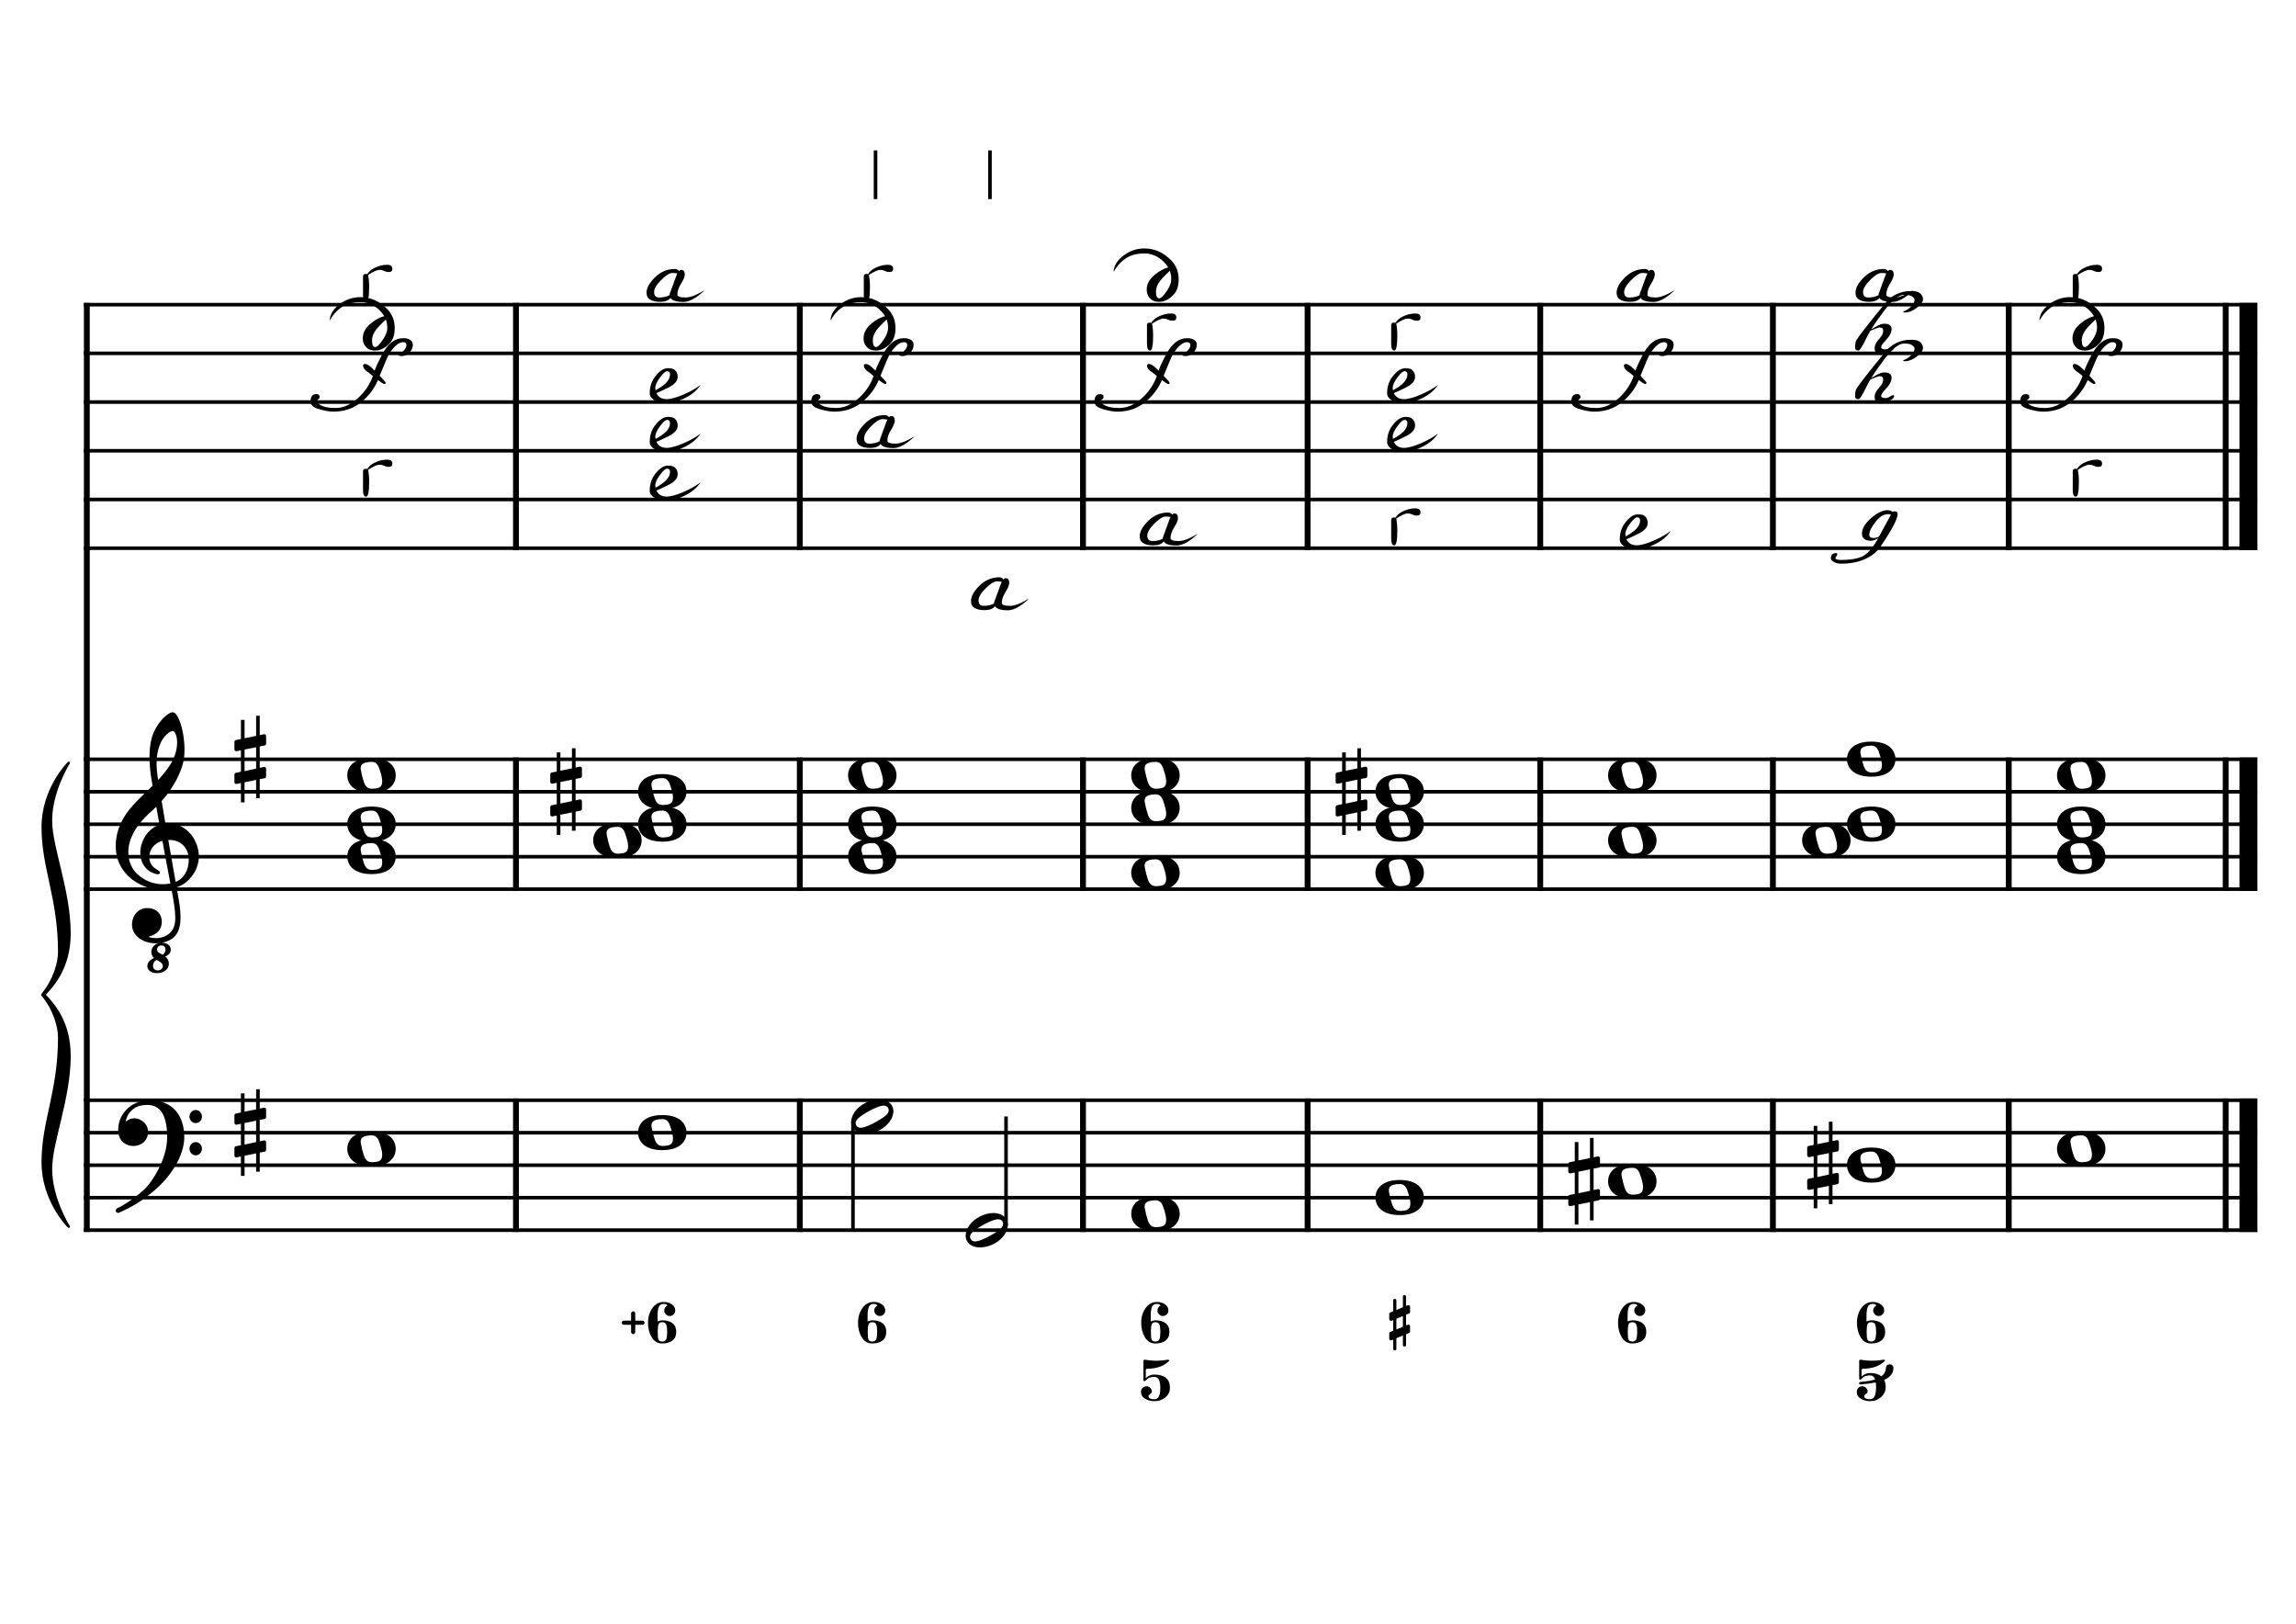 <?xml version="1.0" encoding="UTF-8" standalone="no"?>
<svg width="4209.44px" height="2976.38px" viewBox="0 0 4209.44 2976.38"
 xmlns="http://www.w3.org/2000/svg" xmlns:xlink="http://www.w3.org/1999/xlink" version="1.2" baseProfile="tiny">
<title>MiMineur (23)</title>
<desc>Generated by MuseScore 3.6.2</desc>
<polyline class="StaffLines" fill="none" stroke="#000000" stroke-width="6.55" stroke-linejoin="bevel" points="153.819,558.425 4138.58,558.425"/>
<polyline class="StaffLines" fill="none" stroke="#000000" stroke-width="6.55" stroke-linejoin="bevel" points="153.819,647.717 4138.58,647.717"/>
<polyline class="StaffLines" fill="none" stroke="#000000" stroke-width="6.55" stroke-linejoin="bevel" points="153.819,737.008 4138.58,737.008"/>
<polyline class="StaffLines" fill="none" stroke="#000000" stroke-width="6.55" stroke-linejoin="bevel" points="153.819,826.299 4138.58,826.299"/>
<polyline class="StaffLines" fill="none" stroke="#000000" stroke-width="6.55" stroke-linejoin="bevel" points="153.819,915.591 4138.58,915.591"/>
<polyline class="StaffLines" fill="none" stroke="#000000" stroke-width="6.55" stroke-linejoin="bevel" points="153.819,1004.88 4138.58,1004.88"/>
<polyline class="StaffLines" fill="none" stroke="#000000" stroke-width="6.55" stroke-linejoin="bevel" points="153.819,1391.81 4138.58,1391.81"/>
<polyline class="StaffLines" fill="none" stroke="#000000" stroke-width="6.55" stroke-linejoin="bevel" points="153.819,1451.34 4138.58,1451.34"/>
<polyline class="StaffLines" fill="none" stroke="#000000" stroke-width="6.55" stroke-linejoin="bevel" points="153.819,1510.87 4138.58,1510.87"/>
<polyline class="StaffLines" fill="none" stroke="#000000" stroke-width="6.55" stroke-linejoin="bevel" points="153.819,1570.39 4138.58,1570.39"/>
<polyline class="StaffLines" fill="none" stroke="#000000" stroke-width="6.55" stroke-linejoin="bevel" points="153.819,1629.92 4138.58,1629.92"/>
<polyline class="StaffLines" fill="none" stroke="#000000" stroke-width="6.55" stroke-linejoin="bevel" points="153.819,2016.85 4138.58,2016.85"/>
<polyline class="StaffLines" fill="none" stroke="#000000" stroke-width="6.55" stroke-linejoin="bevel" points="153.819,2076.38 4138.58,2076.38"/>
<polyline class="StaffLines" fill="none" stroke="#000000" stroke-width="6.55" stroke-linejoin="bevel" points="153.819,2135.91 4138.58,2135.91"/>
<polyline class="StaffLines" fill="none" stroke="#000000" stroke-width="6.55" stroke-linejoin="bevel" points="153.819,2195.43 4138.58,2195.43"/>
<polyline class="StaffLines" fill="none" stroke="#000000" stroke-width="6.55" stroke-linejoin="bevel" points="153.819,2254.96 4138.58,2254.96"/>
<polyline class="BarLine" fill="none" stroke="#000000" stroke-width="10.71" stroke-linejoin="bevel" points="159.176,2013.58 159.176,2258.23"/>
<polyline class="BarLine" fill="none" stroke="#000000" stroke-width="10.71" stroke-linejoin="bevel" points="945.958,2013.58 945.958,2258.23"/>
<polyline class="BarLine" fill="none" stroke="#000000" stroke-width="10.71" stroke-linejoin="bevel" points="1466.36,2013.58 1466.36,2258.23"/>
<polyline class="BarLine" fill="none" stroke="#000000" stroke-width="10.71" stroke-linejoin="bevel" points="1985.52,2013.58 1985.52,2258.23"/>
<polyline class="BarLine" fill="none" stroke="#000000" stroke-width="10.71" stroke-linejoin="bevel" points="2397.31,2013.58 2397.31,2258.23"/>
<polyline class="BarLine" fill="none" stroke="#000000" stroke-width="10.71" stroke-linejoin="bevel" points="2823.85,2013.58 2823.85,2258.23"/>
<polyline class="BarLine" fill="none" stroke="#000000" stroke-width="10.71" stroke-linejoin="bevel" points="3250.39,2013.58 3250.39,2258.23"/>
<polyline class="BarLine" fill="none" stroke="#000000" stroke-width="10.71" stroke-linejoin="bevel" points="3682.82,2013.58 3682.82,2258.23"/>
<polyline class="BarLine" fill="none" stroke="#000000" stroke-width="10.71" stroke-linejoin="bevel" points="4080.54,2013.58 4080.54,2258.23"/>
<polyline class="BarLine" fill="none" stroke="#000000" stroke-width="32.74" stroke-linejoin="bevel" points="4122.21,2013.58 4122.21,2258.23"/>
<polyline class="BarLine" fill="none" stroke="#000000" stroke-width="10.71" stroke-linejoin="bevel" points="159.176,1388.54 159.176,2016.85"/>
<polyline class="BarLine" fill="none" stroke="#000000" stroke-width="10.71" stroke-linejoin="bevel" points="945.958,1388.54 945.958,1633.2"/>
<polyline class="BarLine" fill="none" stroke="#000000" stroke-width="10.71" stroke-linejoin="bevel" points="1466.36,1388.54 1466.36,1633.2"/>
<polyline class="BarLine" fill="none" stroke="#000000" stroke-width="10.71" stroke-linejoin="bevel" points="1985.52,1388.54 1985.52,1633.2"/>
<polyline class="BarLine" fill="none" stroke="#000000" stroke-width="10.71" stroke-linejoin="bevel" points="2397.31,1388.54 2397.31,1633.2"/>
<polyline class="BarLine" fill="none" stroke="#000000" stroke-width="10.71" stroke-linejoin="bevel" points="2823.85,1388.54 2823.85,1633.2"/>
<polyline class="BarLine" fill="none" stroke="#000000" stroke-width="10.71" stroke-linejoin="bevel" points="3250.39,1388.54 3250.39,1633.2"/>
<polyline class="BarLine" fill="none" stroke="#000000" stroke-width="10.71" stroke-linejoin="bevel" points="3682.82,1388.54 3682.82,1633.2"/>
<polyline class="BarLine" fill="none" stroke="#000000" stroke-width="10.71" stroke-linejoin="bevel" points="4080.54,1388.54 4080.54,1633.2"/>
<polyline class="BarLine" fill="none" stroke="#000000" stroke-width="32.74" stroke-linejoin="bevel" points="4122.21,1388.54 4122.21,1633.2"/>
<polyline class="BarLine" fill="none" stroke="#000000" stroke-width="10.71" stroke-linejoin="bevel" points="159.176,555.151 159.176,1391.81"/>
<polyline class="BarLine" fill="none" stroke="#000000" stroke-width="10.71" stroke-linejoin="bevel" points="945.958,555.151 945.958,1008.16"/>
<polyline class="BarLine" fill="none" stroke="#000000" stroke-width="10.71" stroke-linejoin="bevel" points="1466.36,555.151 1466.36,1008.16"/>
<polyline class="BarLine" fill="none" stroke="#000000" stroke-width="10.71" stroke-linejoin="bevel" points="1985.52,555.151 1985.52,1008.16"/>
<polyline class="BarLine" fill="none" stroke="#000000" stroke-width="10.71" stroke-linejoin="bevel" points="2397.31,555.151 2397.31,1008.16"/>
<polyline class="BarLine" fill="none" stroke="#000000" stroke-width="10.71" stroke-linejoin="bevel" points="2823.85,555.151 2823.85,1008.16"/>
<polyline class="BarLine" fill="none" stroke="#000000" stroke-width="10.71" stroke-linejoin="bevel" points="3250.39,555.151 3250.39,1008.16"/>
<polyline class="BarLine" fill="none" stroke="#000000" stroke-width="10.71" stroke-linejoin="bevel" points="3682.82,555.151 3682.82,1008.16"/>
<polyline class="BarLine" fill="none" stroke="#000000" stroke-width="10.71" stroke-linejoin="bevel" points="4080.54,555.151 4080.54,1008.16"/>
<polyline class="BarLine" fill="none" stroke="#000000" stroke-width="32.74" stroke-linejoin="bevel" points="4122.21,555.151 4122.21,1008.16"/>
<path class="Accidental" transform="matrix(2.381,0,0,2.381,2875.28,2165.67)" d="M23.3,-10.6 C23.9,-10.7 24.4,-11.4 24.4,-12 L24.4,-17.9 C24.4,-18.7 23.8,-19.3 23,-19.3 L22.8,-19.3 L19.5,-18.6 L19.5,-33.5 L16.7,-33.5 L16.7,-18 L7.8,-16.2 L7.8,-30.3 L5,-30.3 L5,-15.6 L1.1,-14.8 C0.5,-14.7 0,-14 0,-13.4 L0,-13.2 L0,-7.4 L0,-7.6 C0,-6.8 0.6,-6.2 1.4,-6.2 L1.7,-6.2 L5,-6.9 L5,9.6 L1.1,10.4 C0.5,10.5 0,11.2 0,11.8 L0,17.6 C0,18.4 0.6,19 1.4,19 L1.7,19 L5,18.3 L5,33.2 L7.8,33.2 L7.8,17.7 L16.7,15.9 L16.7,30 L19.5,30 L19.5,15.3 L23.3,14.6 C23.9,14.5 24.4,13.8 24.4,13.2 L24.4,7.3 C24.4,6.5 23.8,5.9 23,5.9 L22.8,5.9 L19.5,6.6 L19.5,-9.9 L23.3,-10.6 M7.8,9.1 L7.8,-7.5 L16.7,-9.3 L16.7,7.2 L7.8,9.1 "/>
<path class="Accidental" transform="matrix(2.381,0,0,2.381,3313.26,2135.91)" d="M23.3,-10.6 C23.9,-10.7 24.4,-11.4 24.4,-12 L24.4,-17.9 C24.4,-18.7 23.8,-19.3 23,-19.3 L22.8,-19.3 L19.5,-18.6 L19.5,-33.5 L16.7,-33.5 L16.7,-18 L7.8,-16.2 L7.8,-30.3 L5,-30.3 L5,-15.6 L1.1,-14.8 C0.5,-14.7 0,-14 0,-13.4 L0,-13.2 L0,-7.4 L0,-7.6 C0,-6.8 0.6,-6.2 1.4,-6.2 L1.7,-6.2 L5,-6.9 L5,9.6 L1.1,10.4 C0.5,10.5 0,11.2 0,11.8 L0,17.6 C0,18.4 0.6,19 1.4,19 L1.7,19 L5,18.3 L5,33.2 L7.8,33.2 L7.8,17.7 L16.7,15.9 L16.7,30 L19.5,30 L19.5,15.3 L23.3,14.6 C23.9,14.5 24.4,13.8 24.4,13.2 L24.4,7.3 C24.4,6.5 23.8,5.9 23,5.9 L22.8,5.9 L19.5,6.6 L19.5,-9.9 L23.3,-10.6 M7.8,9.1 L7.8,-7.5 L16.7,-9.3 L16.7,7.2 L7.8,9.1 "/>
<path class="Accidental" transform="matrix(2.381,0,0,2.381,1008.83,1451.34)" d="M23.3,-10.6 C23.9,-10.7 24.4,-11.4 24.4,-12 L24.4,-17.9 C24.4,-18.7 23.8,-19.3 23,-19.3 L22.8,-19.3 L19.5,-18.6 L19.5,-33.5 L16.7,-33.5 L16.7,-18 L7.8,-16.2 L7.8,-30.3 L5,-30.3 L5,-15.6 L1.1,-14.8 C0.5,-14.7 0,-14 0,-13.4 L0,-13.2 L0,-7.4 L0,-7.6 C0,-6.8 0.6,-6.2 1.4,-6.2 L1.7,-6.2 L5,-6.9 L5,9.6 L1.1,10.4 C0.5,10.5 0,11.2 0,11.8 L0,17.6 C0,18.4 0.6,19 1.4,19 L1.7,19 L5,18.3 L5,33.2 L7.8,33.2 L7.8,17.7 L16.7,15.9 L16.7,30 L19.5,30 L19.5,15.3 L23.3,14.6 C23.9,14.5 24.4,13.8 24.4,13.2 L24.4,7.3 C24.4,6.5 23.8,5.9 23,5.9 L22.8,5.9 L19.5,6.6 L19.5,-9.9 L23.3,-10.6 M7.8,9.1 L7.8,-7.5 L16.7,-9.3 L16.7,7.2 L7.8,9.1 "/>
<path class="Accidental" transform="matrix(2.381,0,0,2.381,2448.73,1451.34)" d="M23.3,-10.6 C23.9,-10.7 24.4,-11.4 24.4,-12 L24.4,-17.9 C24.4,-18.7 23.8,-19.3 23,-19.3 L22.8,-19.3 L19.5,-18.6 L19.5,-33.5 L16.7,-33.5 L16.7,-18 L7.8,-16.2 L7.8,-30.3 L5,-30.3 L5,-15.6 L1.1,-14.8 C0.5,-14.7 0,-14 0,-13.4 L0,-13.2 L0,-7.4 L0,-7.6 C0,-6.8 0.6,-6.2 1.4,-6.2 L1.7,-6.2 L5,-6.9 L5,9.6 L1.1,10.4 C0.5,10.5 0,11.2 0,11.8 L0,17.6 C0,18.4 0.6,19 1.4,19 L1.7,19 L5,18.3 L5,33.2 L7.8,33.2 L7.8,17.7 L16.7,15.9 L16.7,30 L19.5,30 L19.5,15.3 L23.3,14.6 C23.9,14.5 24.4,13.8 24.4,13.2 L24.4,7.3 C24.4,6.5 23.8,5.9 23,5.9 L22.8,5.9 L19.5,6.6 L19.5,-9.9 L23.3,-10.6 M7.8,9.1 L7.8,-7.5 L16.7,-9.3 L16.7,7.2 L7.8,9.1 "/>
<polyline class="Stem" fill="none" stroke="#000000" stroke-width="6.55" stroke-linejoin="bevel" points="1563.82,2054.61 1563.82,2254.96"/>
<polyline class="Stem" fill="none" stroke="#000000" stroke-width="6.55" stroke-linejoin="bevel" points="1844.45,2247.34 1844.45,2046.61"/>
<polyline class="Stem" fill="none" stroke="#000000" stroke-width="6.55" stroke-linejoin="bevel" points="1605.19,364.961 1605.19,275.669"/>
<polyline class="Stem" fill="none" stroke="#000000" stroke-width="6.55" stroke-linejoin="bevel" points="1815,364.961 1815,275.669"/>
<path class="Note" transform="matrix(2.381,0,0,2.381,636.699,2106.14)" d="M18.7,-13.6 C4.9,-13.6 0,-6.6 0,-0.1 C0,6.4 4.9,13.4 18.7,13.4 C32.5,13.4 37.3,6.4 37.3,-0.1 C37.3,-6.6 32.5,-13.6 18.7,-13.6 M10.4,-4.5 C10.3,-4.9 10.3,-5.3 10.3,-5.7 C10.3,-6.5 10.5,-7.3 10.9,-8 C11.6,-9 12.8,-9.7 14.3,-10 C15.6,-10.3 16.3,-10.5 18.9,-10.5 L19,-10.5 C23,-10.5 24.3,-6.8 25.4,-3 L25.7,-2 C26.5,0.6 26.9,2.8 26.9,4.5 C26.9,5.7 26.7,6.8 26.3,7.6 C25.7,8.7 24.7,9.4 23,9.8 C22.1,10 20.6,10.1 20.6,10.1 C20.1,10.1 19.7,10.2 19.3,10.2 C16.1,10.2 14.1,9 12.7,4.7 C11.5,1 11.3,-0.1 10.4,-4.5"/>
<path class="Note" transform="matrix(2.381,0,0,2.381,1169.78,2076.38)" d="M18.7,-13.6 C4.9,-13.6 0,-6.6 0,-0.1 C0,6.4 4.9,13.4 18.7,13.4 C32.5,13.4 37.3,6.4 37.3,-0.1 C37.3,-6.6 32.5,-13.6 18.7,-13.6 M10.4,-4.5 C10.3,-4.9 10.3,-5.3 10.3,-5.7 C10.3,-6.5 10.5,-7.3 10.9,-8 C11.6,-9 12.8,-9.7 14.3,-10 C15.6,-10.3 16.3,-10.5 18.9,-10.5 L19,-10.5 C23,-10.5 24.3,-6.8 25.4,-3 L25.7,-2 C26.5,0.6 26.9,2.8 26.9,4.5 C26.9,5.7 26.7,6.8 26.3,7.6 C25.7,8.7 24.7,9.4 23,9.8 C22.1,10 20.6,10.1 20.6,10.1 C20.1,10.1 19.7,10.2 19.3,10.2 C16.1,10.2 14.1,9 12.7,4.7 C11.5,1 11.3,-0.1 10.4,-4.5"/>
<path class="Note" transform="matrix(2.381,0,0,2.381,1560.55,2046.61)" d="M31.5,-8.1 C29.7,-11.4 25.9,-13.2 21.3,-13.2 C17.9,-13.2 14.2,-12.2 10.6,-10.3 C4,-6.8 0,-0.9 0,4.2 C0,5.6 0.3,7 1,8.3 C2.8,11.6 6.6,13.3 11.2,13.3 C14.6,13.3 18.3,12.4 21.9,10.5 C28.5,7 32.5,1.1 32.5,-4 C32.5,-5.4 32.2,-6.8 31.5,-8.1 M27.2,-1.3 C25.5,0.4 22.1,2.5 18.5,4.5 C14.9,6.5 11.3,8 8.9,8.5 C8.4,8.6 7.9,8.7 7.4,8.7 C5.8,8.7 4.6,8.1 3.9,6.8 C3.6,6.3 3.4,5.7 3.4,5.1 C3.4,4 4.1,2.7 5.2,1.6 C6.9,-0.1 10.2,-2.2 13.8,-4.2 C17.4,-6.2 21,-7.7 23.4,-8.2 C23.9,-8.3 24.4,-8.4 24.9,-8.4 C26.5,-8.4 27.8,-7.8 28.5,-6.5 C28.8,-6 28.9,-5.4 28.9,-4.8 C28.9,-3.7 28.3,-2.5 27.2,-1.3"/>
<path class="Note" transform="matrix(2.381,0,0,2.381,1770.35,2254.96)" d="M31.5,-8.1 C29.7,-11.4 25.9,-13.2 21.3,-13.2 C17.9,-13.2 14.2,-12.2 10.6,-10.3 C4,-6.8 0,-0.9 0,4.2 C0,5.6 0.3,7 1,8.3 C2.8,11.6 6.6,13.3 11.2,13.3 C14.6,13.3 18.3,12.4 21.9,10.5 C28.5,7 32.5,1.1 32.5,-4 C32.5,-5.4 32.2,-6.8 31.5,-8.1 M27.2,-1.3 C25.5,0.4 22.1,2.5 18.5,4.5 C14.9,6.5 11.3,8 8.9,8.5 C8.4,8.6 7.9,8.7 7.4,8.7 C5.8,8.7 4.6,8.1 3.9,6.8 C3.6,6.3 3.4,5.7 3.4,5.1 C3.4,4 4.1,2.7 5.2,1.6 C6.9,-0.1 10.2,-2.2 13.8,-4.2 C17.4,-6.2 21,-7.7 23.4,-8.2 C23.9,-8.3 24.4,-8.4 24.9,-8.4 C26.5,-8.4 27.8,-7.8 28.5,-6.5 C28.8,-6 28.9,-5.4 28.9,-4.8 C28.9,-3.7 28.3,-2.5 27.2,-1.3"/>
<path class="Note" transform="matrix(2.381,0,0,2.381,2073.99,2225.2)" d="M18.7,-13.6 C4.9,-13.6 0,-6.6 0,-0.1 C0,6.4 4.9,13.4 18.7,13.4 C32.5,13.4 37.3,6.4 37.3,-0.1 C37.3,-6.6 32.5,-13.6 18.7,-13.6 M10.4,-4.5 C10.3,-4.9 10.3,-5.3 10.3,-5.7 C10.3,-6.5 10.5,-7.3 10.9,-8 C11.6,-9 12.8,-9.7 14.3,-10 C15.6,-10.3 16.3,-10.5 18.9,-10.5 L19,-10.5 C23,-10.5 24.3,-6.8 25.4,-3 L25.7,-2 C26.5,0.6 26.9,2.8 26.9,4.5 C26.9,5.7 26.7,6.8 26.3,7.6 C25.7,8.7 24.7,9.4 23,9.8 C22.1,10 20.6,10.1 20.6,10.1 C20.1,10.1 19.7,10.2 19.3,10.2 C16.1,10.2 14.1,9 12.7,4.7 C11.5,1 11.3,-0.1 10.4,-4.5"/>
<path class="Note" transform="matrix(2.381,0,0,2.381,2521.71,2195.43)" d="M18.7,-13.6 C4.9,-13.6 0,-6.6 0,-0.1 C0,6.4 4.9,13.4 18.7,13.4 C32.5,13.4 37.3,6.4 37.3,-0.1 C37.3,-6.6 32.5,-13.6 18.7,-13.6 M10.4,-4.5 C10.3,-4.9 10.3,-5.3 10.3,-5.7 C10.3,-6.5 10.5,-7.3 10.9,-8 C11.6,-9 12.8,-9.7 14.3,-10 C15.6,-10.3 16.3,-10.5 18.9,-10.5 L19,-10.5 C23,-10.5 24.3,-6.8 25.4,-3 L25.7,-2 C26.5,0.6 26.9,2.8 26.9,4.5 C26.9,5.7 26.7,6.8 26.3,7.6 C25.7,8.7 24.7,9.4 23,9.8 C22.1,10 20.6,10.1 20.6,10.1 C20.1,10.1 19.7,10.2 19.3,10.2 C16.1,10.2 14.1,9 12.7,4.7 C11.5,1 11.3,-0.1 10.4,-4.5"/>
<path class="Note" transform="matrix(2.381,0,0,2.381,2948.25,2165.67)" d="M18.7,-13.6 C4.9,-13.6 0,-6.6 0,-0.1 C0,6.4 4.9,13.4 18.7,13.4 C32.5,13.4 37.3,6.4 37.3,-0.1 C37.3,-6.6 32.5,-13.6 18.7,-13.6 M10.4,-4.5 C10.3,-4.9 10.3,-5.3 10.3,-5.7 C10.3,-6.5 10.5,-7.3 10.9,-8 C11.6,-9 12.8,-9.7 14.3,-10 C15.6,-10.3 16.3,-10.5 18.9,-10.5 L19,-10.5 C23,-10.5 24.3,-6.8 25.4,-3 L25.7,-2 C26.5,0.6 26.9,2.8 26.9,4.5 C26.9,5.7 26.7,6.8 26.3,7.6 C25.7,8.7 24.7,9.4 23,9.8 C22.1,10 20.6,10.1 20.6,10.1 C20.1,10.1 19.7,10.2 19.3,10.2 C16.1,10.2 14.1,9 12.7,4.7 C11.5,1 11.3,-0.1 10.4,-4.5"/>
<path class="Note" transform="matrix(2.381,0,0,2.381,3386.24,2135.91)" d="M18.7,-13.6 C4.9,-13.6 0,-6.6 0,-0.1 C0,6.4 4.9,13.4 18.7,13.4 C32.5,13.4 37.3,6.4 37.3,-0.1 C37.3,-6.6 32.5,-13.6 18.7,-13.6 M10.4,-4.5 C10.3,-4.9 10.3,-5.3 10.3,-5.7 C10.3,-6.5 10.5,-7.3 10.9,-8 C11.6,-9 12.8,-9.7 14.3,-10 C15.6,-10.3 16.3,-10.5 18.9,-10.5 L19,-10.5 C23,-10.5 24.3,-6.8 25.4,-3 L25.7,-2 C26.5,0.6 26.9,2.8 26.9,4.5 C26.9,5.7 26.7,6.8 26.3,7.6 C25.7,8.7 24.7,9.4 23,9.8 C22.1,10 20.6,10.1 20.6,10.1 C20.1,10.1 19.7,10.2 19.3,10.2 C16.1,10.2 14.1,9 12.7,4.7 C11.5,1 11.3,-0.1 10.4,-4.5"/>
<path class="Note" transform="matrix(2.381,0,0,2.381,3771.28,2106.14)" d="M18.7,-13.6 C4.9,-13.6 0,-6.6 0,-0.1 C0,6.4 4.9,13.4 18.7,13.4 C32.5,13.4 37.3,6.4 37.3,-0.1 C37.3,-6.6 32.5,-13.6 18.7,-13.6 M10.4,-4.5 C10.3,-4.9 10.3,-5.3 10.3,-5.7 C10.3,-6.5 10.5,-7.3 10.9,-8 C11.6,-9 12.8,-9.7 14.3,-10 C15.6,-10.3 16.3,-10.5 18.9,-10.5 L19,-10.5 C23,-10.5 24.3,-6.8 25.4,-3 L25.7,-2 C26.5,0.6 26.9,2.8 26.9,4.5 C26.9,5.7 26.7,6.8 26.3,7.6 C25.7,8.7 24.7,9.4 23,9.8 C22.1,10 20.6,10.1 20.6,10.1 C20.1,10.1 19.7,10.2 19.3,10.2 C16.1,10.2 14.1,9 12.7,4.7 C11.5,1 11.3,-0.1 10.4,-4.5"/>
<path class="Note" transform="matrix(2.381,0,0,2.381,636.699,1570.39)" d="M18.7,-13.6 C4.9,-13.6 0,-6.6 0,-0.1 C0,6.4 4.9,13.4 18.7,13.4 C32.5,13.4 37.3,6.4 37.3,-0.1 C37.3,-6.6 32.5,-13.6 18.7,-13.6 M10.4,-4.5 C10.3,-4.9 10.3,-5.3 10.3,-5.7 C10.3,-6.5 10.5,-7.3 10.9,-8 C11.6,-9 12.8,-9.7 14.3,-10 C15.6,-10.3 16.3,-10.5 18.9,-10.5 L19,-10.5 C23,-10.5 24.3,-6.8 25.4,-3 L25.7,-2 C26.5,0.6 26.9,2.8 26.9,4.5 C26.9,5.7 26.7,6.8 26.3,7.6 C25.7,8.7 24.7,9.4 23,9.8 C22.1,10 20.6,10.1 20.6,10.1 C20.1,10.1 19.7,10.2 19.3,10.2 C16.1,10.2 14.1,9 12.7,4.7 C11.5,1 11.3,-0.1 10.4,-4.5"/>
<path class="Note" transform="matrix(2.381,0,0,2.381,636.699,1510.87)" d="M18.7,-13.6 C4.9,-13.6 0,-6.6 0,-0.1 C0,6.4 4.9,13.4 18.7,13.4 C32.5,13.4 37.3,6.4 37.3,-0.1 C37.3,-6.6 32.5,-13.6 18.7,-13.6 M10.4,-4.5 C10.3,-4.9 10.3,-5.3 10.3,-5.7 C10.3,-6.5 10.5,-7.3 10.9,-8 C11.6,-9 12.8,-9.7 14.3,-10 C15.6,-10.3 16.3,-10.5 18.9,-10.5 L19,-10.5 C23,-10.5 24.3,-6.8 25.4,-3 L25.7,-2 C26.5,0.6 26.9,2.8 26.9,4.5 C26.9,5.7 26.7,6.8 26.3,7.6 C25.7,8.7 24.7,9.4 23,9.8 C22.1,10 20.6,10.1 20.6,10.1 C20.1,10.1 19.7,10.2 19.3,10.2 C16.1,10.2 14.1,9 12.7,4.7 C11.5,1 11.3,-0.1 10.4,-4.5"/>
<path class="Note" transform="matrix(2.381,0,0,2.381,636.699,1421.57)" d="M18.7,-13.6 C4.9,-13.6 0,-6.6 0,-0.1 C0,6.4 4.9,13.4 18.7,13.4 C32.5,13.4 37.3,6.4 37.3,-0.1 C37.3,-6.6 32.5,-13.6 18.7,-13.6 M10.4,-4.5 C10.3,-4.9 10.3,-5.3 10.3,-5.7 C10.3,-6.5 10.5,-7.3 10.9,-8 C11.6,-9 12.8,-9.7 14.3,-10 C15.6,-10.3 16.3,-10.5 18.9,-10.5 L19,-10.5 C23,-10.5 24.3,-6.8 25.4,-3 L25.7,-2 C26.5,0.6 26.9,2.8 26.9,4.5 C26.9,5.7 26.7,6.8 26.3,7.6 C25.7,8.7 24.7,9.4 23,9.8 C22.1,10 20.6,10.1 20.6,10.1 C20.1,10.1 19.7,10.2 19.3,10.2 C16.1,10.2 14.1,9 12.7,4.7 C11.5,1 11.3,-0.1 10.4,-4.5"/>
<path class="Note" transform="matrix(2.381,0,0,2.381,1087.52,1540.63)" d="M18.7,-13.6 C4.9,-13.6 0,-6.6 0,-0.1 C0,6.4 4.9,13.4 18.7,13.4 C32.5,13.4 37.3,6.4 37.3,-0.1 C37.3,-6.6 32.5,-13.6 18.7,-13.6 M10.4,-4.5 C10.3,-4.9 10.3,-5.3 10.3,-5.7 C10.3,-6.5 10.5,-7.3 10.9,-8 C11.6,-9 12.8,-9.7 14.3,-10 C15.6,-10.3 16.3,-10.5 18.9,-10.5 L19,-10.5 C23,-10.5 24.3,-6.8 25.4,-3 L25.7,-2 C26.5,0.6 26.9,2.8 26.9,4.5 C26.9,5.7 26.7,6.8 26.3,7.6 C25.7,8.7 24.7,9.4 23,9.8 C22.1,10 20.6,10.1 20.6,10.1 C20.1,10.1 19.7,10.2 19.3,10.2 C16.1,10.2 14.1,9 12.7,4.7 C11.5,1 11.3,-0.1 10.4,-4.5"/>
<path class="Note" transform="matrix(2.381,0,0,2.381,1169.78,1510.87)" d="M18.7,-13.6 C4.9,-13.6 0,-6.6 0,-0.1 C0,6.4 4.9,13.4 18.7,13.4 C32.5,13.4 37.3,6.4 37.3,-0.1 C37.3,-6.6 32.5,-13.6 18.7,-13.6 M10.4,-4.5 C10.3,-4.9 10.3,-5.3 10.3,-5.7 C10.3,-6.5 10.5,-7.3 10.9,-8 C11.6,-9 12.8,-9.7 14.3,-10 C15.6,-10.3 16.3,-10.5 18.9,-10.5 L19,-10.5 C23,-10.5 24.3,-6.8 25.4,-3 L25.7,-2 C26.5,0.6 26.9,2.8 26.9,4.5 C26.9,5.7 26.7,6.8 26.3,7.6 C25.7,8.7 24.7,9.4 23,9.8 C22.1,10 20.6,10.1 20.6,10.1 C20.1,10.1 19.7,10.2 19.3,10.2 C16.1,10.2 14.1,9 12.7,4.7 C11.5,1 11.3,-0.1 10.4,-4.5"/>
<path class="Note" transform="matrix(2.381,0,0,2.381,1169.78,1451.34)" d="M18.7,-13.6 C4.9,-13.6 0,-6.6 0,-0.1 C0,6.4 4.9,13.4 18.7,13.4 C32.5,13.4 37.3,6.4 37.3,-0.1 C37.3,-6.6 32.5,-13.6 18.7,-13.6 M10.4,-4.5 C10.3,-4.9 10.3,-5.3 10.3,-5.7 C10.3,-6.5 10.5,-7.3 10.9,-8 C11.6,-9 12.8,-9.7 14.3,-10 C15.6,-10.3 16.3,-10.5 18.9,-10.5 L19,-10.5 C23,-10.5 24.3,-6.8 25.4,-3 L25.7,-2 C26.5,0.6 26.9,2.8 26.9,4.5 C26.9,5.7 26.7,6.8 26.3,7.6 C25.7,8.7 24.7,9.4 23,9.8 C22.1,10 20.6,10.1 20.6,10.1 C20.1,10.1 19.7,10.2 19.3,10.2 C16.1,10.2 14.1,9 12.7,4.7 C11.5,1 11.3,-0.1 10.4,-4.5"/>
<path class="Note" transform="matrix(2.381,0,0,2.381,1554.83,1570.39)" d="M18.7,-13.6 C4.9,-13.6 0,-6.6 0,-0.1 C0,6.4 4.9,13.4 18.7,13.4 C32.5,13.4 37.3,6.4 37.3,-0.1 C37.3,-6.6 32.5,-13.6 18.7,-13.6 M10.4,-4.5 C10.3,-4.9 10.3,-5.3 10.3,-5.7 C10.3,-6.5 10.5,-7.3 10.9,-8 C11.6,-9 12.8,-9.7 14.3,-10 C15.6,-10.3 16.3,-10.5 18.9,-10.5 L19,-10.5 C23,-10.5 24.3,-6.8 25.4,-3 L25.7,-2 C26.5,0.6 26.9,2.8 26.9,4.5 C26.9,5.7 26.7,6.8 26.3,7.6 C25.7,8.7 24.7,9.4 23,9.8 C22.1,10 20.6,10.1 20.6,10.1 C20.1,10.1 19.7,10.2 19.3,10.2 C16.1,10.2 14.1,9 12.7,4.7 C11.5,1 11.3,-0.1 10.4,-4.5"/>
<path class="Note" transform="matrix(2.381,0,0,2.381,1554.83,1510.87)" d="M18.7,-13.6 C4.9,-13.6 0,-6.6 0,-0.1 C0,6.4 4.9,13.4 18.7,13.4 C32.5,13.4 37.3,6.4 37.3,-0.1 C37.3,-6.6 32.5,-13.6 18.7,-13.6 M10.4,-4.5 C10.3,-4.9 10.3,-5.3 10.3,-5.7 C10.3,-6.5 10.5,-7.3 10.9,-8 C11.6,-9 12.8,-9.7 14.3,-10 C15.6,-10.3 16.3,-10.5 18.9,-10.5 L19,-10.5 C23,-10.5 24.3,-6.8 25.4,-3 L25.7,-2 C26.5,0.6 26.9,2.8 26.9,4.5 C26.9,5.7 26.7,6.8 26.3,7.6 C25.7,8.7 24.7,9.4 23,9.8 C22.1,10 20.6,10.1 20.6,10.1 C20.1,10.1 19.7,10.2 19.3,10.2 C16.1,10.2 14.1,9 12.7,4.7 C11.5,1 11.3,-0.1 10.4,-4.5"/>
<path class="Note" transform="matrix(2.381,0,0,2.381,1554.83,1421.57)" d="M18.7,-13.6 C4.9,-13.6 0,-6.6 0,-0.1 C0,6.4 4.9,13.4 18.7,13.4 C32.5,13.4 37.3,6.4 37.3,-0.1 C37.3,-6.6 32.5,-13.6 18.7,-13.6 M10.4,-4.5 C10.3,-4.9 10.3,-5.3 10.3,-5.7 C10.3,-6.5 10.5,-7.3 10.9,-8 C11.6,-9 12.8,-9.7 14.3,-10 C15.6,-10.3 16.3,-10.5 18.9,-10.5 L19,-10.5 C23,-10.5 24.3,-6.8 25.4,-3 L25.7,-2 C26.5,0.6 26.9,2.8 26.9,4.5 C26.9,5.7 26.7,6.8 26.3,7.6 C25.7,8.7 24.7,9.4 23,9.8 C22.1,10 20.6,10.1 20.6,10.1 C20.1,10.1 19.7,10.2 19.3,10.2 C16.1,10.2 14.1,9 12.7,4.7 C11.5,1 11.3,-0.1 10.4,-4.5"/>
<path class="Note" transform="matrix(2.381,0,0,2.381,2073.99,1600.16)" d="M18.7,-13.6 C4.9,-13.6 0,-6.6 0,-0.1 C0,6.4 4.9,13.4 18.7,13.4 C32.5,13.4 37.3,6.4 37.3,-0.1 C37.3,-6.6 32.5,-13.6 18.7,-13.6 M10.4,-4.5 C10.3,-4.9 10.3,-5.3 10.3,-5.7 C10.3,-6.5 10.5,-7.3 10.9,-8 C11.6,-9 12.8,-9.7 14.3,-10 C15.6,-10.3 16.3,-10.5 18.9,-10.5 L19,-10.5 C23,-10.5 24.3,-6.8 25.4,-3 L25.7,-2 C26.5,0.6 26.9,2.8 26.9,4.5 C26.9,5.7 26.7,6.8 26.3,7.6 C25.7,8.7 24.7,9.4 23,9.8 C22.1,10 20.6,10.1 20.6,10.1 C20.1,10.1 19.7,10.2 19.3,10.2 C16.1,10.2 14.1,9 12.7,4.7 C11.5,1 11.3,-0.1 10.4,-4.5"/>
<path class="Note" transform="matrix(2.381,0,0,2.381,2073.99,1481.1)" d="M18.7,-13.6 C4.9,-13.6 0,-6.6 0,-0.1 C0,6.4 4.9,13.4 18.7,13.4 C32.5,13.4 37.3,6.4 37.3,-0.1 C37.3,-6.6 32.5,-13.6 18.7,-13.6 M10.4,-4.5 C10.3,-4.9 10.3,-5.3 10.3,-5.7 C10.3,-6.5 10.5,-7.3 10.9,-8 C11.6,-9 12.8,-9.7 14.3,-10 C15.6,-10.3 16.3,-10.5 18.9,-10.5 L19,-10.5 C23,-10.5 24.3,-6.8 25.4,-3 L25.7,-2 C26.5,0.6 26.9,2.8 26.9,4.5 C26.9,5.7 26.7,6.8 26.3,7.6 C25.7,8.7 24.7,9.4 23,9.8 C22.1,10 20.6,10.1 20.6,10.1 C20.1,10.1 19.7,10.2 19.3,10.2 C16.1,10.2 14.1,9 12.7,4.7 C11.5,1 11.3,-0.1 10.4,-4.5"/>
<path class="Note" transform="matrix(2.381,0,0,2.381,2073.99,1421.57)" d="M18.7,-13.6 C4.9,-13.6 0,-6.6 0,-0.1 C0,6.4 4.9,13.4 18.7,13.4 C32.5,13.4 37.3,6.4 37.3,-0.1 C37.3,-6.6 32.5,-13.6 18.7,-13.6 M10.4,-4.5 C10.3,-4.9 10.3,-5.3 10.3,-5.7 C10.3,-6.5 10.5,-7.3 10.9,-8 C11.6,-9 12.8,-9.7 14.3,-10 C15.6,-10.3 16.3,-10.5 18.9,-10.5 L19,-10.5 C23,-10.5 24.3,-6.8 25.4,-3 L25.7,-2 C26.5,0.6 26.9,2.8 26.9,4.5 C26.9,5.7 26.7,6.8 26.3,7.6 C25.7,8.7 24.7,9.4 23,9.8 C22.1,10 20.6,10.1 20.6,10.1 C20.1,10.1 19.7,10.2 19.3,10.2 C16.1,10.2 14.1,9 12.7,4.7 C11.5,1 11.3,-0.1 10.4,-4.5"/>
<path class="Note" transform="matrix(2.381,0,0,2.381,2521.71,1600.16)" d="M18.7,-13.6 C4.9,-13.6 0,-6.6 0,-0.1 C0,6.4 4.9,13.4 18.7,13.4 C32.5,13.4 37.3,6.4 37.3,-0.1 C37.3,-6.6 32.5,-13.6 18.7,-13.6 M10.4,-4.5 C10.3,-4.9 10.3,-5.3 10.3,-5.7 C10.3,-6.5 10.5,-7.3 10.9,-8 C11.6,-9 12.8,-9.7 14.3,-10 C15.6,-10.3 16.3,-10.5 18.9,-10.5 L19,-10.5 C23,-10.5 24.3,-6.8 25.4,-3 L25.7,-2 C26.5,0.6 26.9,2.8 26.9,4.5 C26.9,5.7 26.7,6.8 26.3,7.6 C25.7,8.7 24.7,9.4 23,9.8 C22.1,10 20.6,10.1 20.6,10.1 C20.1,10.1 19.7,10.2 19.3,10.2 C16.1,10.2 14.1,9 12.7,4.7 C11.5,1 11.3,-0.1 10.4,-4.5"/>
<path class="Note" transform="matrix(2.381,0,0,2.381,2521.71,1510.87)" d="M18.7,-13.6 C4.9,-13.6 0,-6.6 0,-0.1 C0,6.4 4.9,13.4 18.7,13.4 C32.5,13.4 37.3,6.4 37.3,-0.1 C37.3,-6.6 32.5,-13.6 18.7,-13.6 M10.4,-4.5 C10.3,-4.9 10.3,-5.3 10.3,-5.7 C10.3,-6.5 10.5,-7.3 10.9,-8 C11.6,-9 12.8,-9.7 14.3,-10 C15.6,-10.3 16.3,-10.5 18.9,-10.5 L19,-10.5 C23,-10.5 24.3,-6.8 25.4,-3 L25.7,-2 C26.5,0.6 26.9,2.8 26.9,4.5 C26.9,5.7 26.7,6.8 26.3,7.6 C25.7,8.7 24.7,9.4 23,9.8 C22.1,10 20.6,10.1 20.6,10.1 C20.1,10.1 19.7,10.2 19.3,10.2 C16.1,10.2 14.1,9 12.7,4.7 C11.5,1 11.3,-0.1 10.4,-4.5"/>
<path class="Note" transform="matrix(2.381,0,0,2.381,2521.71,1451.34)" d="M18.7,-13.6 C4.9,-13.6 0,-6.6 0,-0.1 C0,6.4 4.9,13.4 18.7,13.4 C32.5,13.4 37.3,6.4 37.3,-0.1 C37.3,-6.6 32.5,-13.6 18.7,-13.6 M10.4,-4.5 C10.3,-4.9 10.3,-5.3 10.3,-5.7 C10.3,-6.5 10.5,-7.3 10.9,-8 C11.6,-9 12.8,-9.7 14.3,-10 C15.6,-10.3 16.3,-10.5 18.9,-10.5 L19,-10.5 C23,-10.5 24.3,-6.8 25.4,-3 L25.7,-2 C26.5,0.6 26.9,2.8 26.9,4.5 C26.9,5.7 26.7,6.8 26.3,7.6 C25.7,8.7 24.7,9.4 23,9.8 C22.1,10 20.6,10.1 20.6,10.1 C20.1,10.1 19.7,10.2 19.3,10.2 C16.1,10.2 14.1,9 12.7,4.7 C11.5,1 11.3,-0.1 10.4,-4.5"/>
<path class="Note" transform="matrix(2.381,0,0,2.381,2948.25,1540.63)" d="M18.7,-13.6 C4.9,-13.6 0,-6.6 0,-0.1 C0,6.4 4.9,13.4 18.7,13.4 C32.5,13.4 37.3,6.4 37.3,-0.1 C37.3,-6.6 32.5,-13.6 18.7,-13.6 M10.4,-4.5 C10.3,-4.9 10.3,-5.3 10.3,-5.7 C10.3,-6.5 10.5,-7.3 10.9,-8 C11.6,-9 12.8,-9.7 14.3,-10 C15.6,-10.3 16.3,-10.5 18.9,-10.5 L19,-10.5 C23,-10.5 24.3,-6.8 25.4,-3 L25.7,-2 C26.5,0.6 26.9,2.8 26.9,4.5 C26.9,5.7 26.7,6.8 26.3,7.6 C25.7,8.7 24.7,9.4 23,9.8 C22.1,10 20.6,10.1 20.6,10.1 C20.1,10.1 19.7,10.2 19.3,10.2 C16.1,10.2 14.1,9 12.7,4.7 C11.5,1 11.3,-0.1 10.4,-4.5"/>
<path class="Note" transform="matrix(2.381,0,0,2.381,2948.25,1421.57)" d="M18.7,-13.6 C4.9,-13.6 0,-6.6 0,-0.1 C0,6.4 4.9,13.4 18.7,13.4 C32.5,13.4 37.3,6.4 37.3,-0.1 C37.3,-6.6 32.5,-13.6 18.7,-13.6 M10.4,-4.5 C10.3,-4.9 10.3,-5.3 10.3,-5.7 C10.3,-6.5 10.5,-7.3 10.9,-8 C11.6,-9 12.8,-9.7 14.3,-10 C15.6,-10.3 16.3,-10.5 18.9,-10.5 L19,-10.5 C23,-10.5 24.3,-6.8 25.4,-3 L25.7,-2 C26.5,0.6 26.9,2.8 26.9,4.5 C26.9,5.7 26.7,6.8 26.3,7.6 C25.7,8.7 24.7,9.4 23,9.8 C22.1,10 20.6,10.1 20.6,10.1 C20.1,10.1 19.7,10.2 19.3,10.2 C16.1,10.2 14.1,9 12.7,4.7 C11.5,1 11.3,-0.1 10.4,-4.5"/>
<path class="Note" transform="matrix(2.381,0,0,2.381,3303.98,1540.63)" d="M18.7,-13.6 C4.9,-13.6 0,-6.6 0,-0.1 C0,6.4 4.9,13.4 18.7,13.4 C32.5,13.4 37.3,6.4 37.3,-0.1 C37.3,-6.6 32.5,-13.6 18.7,-13.6 M10.4,-4.5 C10.3,-4.9 10.3,-5.3 10.3,-5.7 C10.3,-6.5 10.5,-7.3 10.9,-8 C11.6,-9 12.8,-9.7 14.3,-10 C15.6,-10.3 16.3,-10.5 18.9,-10.5 L19,-10.5 C23,-10.5 24.3,-6.8 25.4,-3 L25.7,-2 C26.5,0.6 26.9,2.8 26.9,4.5 C26.9,5.7 26.7,6.8 26.3,7.6 C25.7,8.7 24.7,9.4 23,9.8 C22.1,10 20.6,10.1 20.6,10.1 C20.1,10.1 19.7,10.2 19.3,10.2 C16.1,10.2 14.1,9 12.7,4.7 C11.5,1 11.3,-0.1 10.4,-4.5"/>
<path class="Note" transform="matrix(2.381,0,0,2.381,3386.24,1510.87)" d="M18.7,-13.6 C4.9,-13.6 0,-6.6 0,-0.1 C0,6.4 4.9,13.4 18.7,13.4 C32.5,13.4 37.3,6.4 37.3,-0.1 C37.3,-6.6 32.5,-13.6 18.7,-13.6 M10.4,-4.5 C10.3,-4.9 10.3,-5.3 10.3,-5.7 C10.3,-6.5 10.5,-7.3 10.9,-8 C11.6,-9 12.8,-9.7 14.3,-10 C15.6,-10.3 16.3,-10.5 18.9,-10.5 L19,-10.5 C23,-10.5 24.3,-6.8 25.4,-3 L25.7,-2 C26.5,0.6 26.9,2.8 26.9,4.5 C26.9,5.7 26.7,6.8 26.3,7.6 C25.7,8.7 24.7,9.4 23,9.8 C22.1,10 20.6,10.1 20.6,10.1 C20.1,10.1 19.7,10.2 19.3,10.2 C16.1,10.2 14.1,9 12.7,4.7 C11.5,1 11.3,-0.1 10.4,-4.5"/>
<path class="Note" transform="matrix(2.381,0,0,2.381,3386.24,1391.81)" d="M18.7,-13.6 C4.9,-13.6 0,-6.6 0,-0.1 C0,6.4 4.9,13.4 18.7,13.4 C32.5,13.4 37.3,6.4 37.3,-0.1 C37.3,-6.6 32.5,-13.6 18.7,-13.6 M10.4,-4.5 C10.3,-4.9 10.3,-5.3 10.3,-5.7 C10.3,-6.5 10.5,-7.3 10.9,-8 C11.6,-9 12.8,-9.7 14.3,-10 C15.6,-10.3 16.3,-10.5 18.9,-10.5 L19,-10.5 C23,-10.5 24.3,-6.8 25.4,-3 L25.7,-2 C26.5,0.6 26.9,2.8 26.9,4.5 C26.9,5.7 26.7,6.8 26.3,7.6 C25.7,8.7 24.7,9.4 23,9.8 C22.1,10 20.6,10.1 20.6,10.1 C20.1,10.1 19.7,10.2 19.3,10.2 C16.1,10.2 14.1,9 12.7,4.7 C11.5,1 11.3,-0.1 10.4,-4.5"/>
<path class="Note" transform="matrix(2.381,0,0,2.381,3771.28,1570.39)" d="M18.7,-13.6 C4.9,-13.6 0,-6.6 0,-0.1 C0,6.4 4.9,13.4 18.7,13.4 C32.5,13.4 37.3,6.4 37.3,-0.1 C37.3,-6.6 32.5,-13.6 18.7,-13.6 M10.4,-4.5 C10.3,-4.9 10.3,-5.3 10.3,-5.7 C10.3,-6.5 10.5,-7.3 10.9,-8 C11.6,-9 12.8,-9.7 14.3,-10 C15.6,-10.3 16.3,-10.5 18.9,-10.5 L19,-10.5 C23,-10.5 24.3,-6.8 25.4,-3 L25.7,-2 C26.5,0.6 26.9,2.8 26.9,4.5 C26.9,5.7 26.7,6.8 26.3,7.6 C25.7,8.7 24.7,9.4 23,9.8 C22.1,10 20.6,10.1 20.6,10.1 C20.1,10.1 19.7,10.2 19.3,10.2 C16.1,10.2 14.1,9 12.7,4.7 C11.5,1 11.3,-0.1 10.4,-4.5"/>
<path class="Note" transform="matrix(2.381,0,0,2.381,3771.28,1510.87)" d="M18.7,-13.6 C4.9,-13.6 0,-6.6 0,-0.1 C0,6.4 4.9,13.4 18.7,13.4 C32.5,13.4 37.3,6.4 37.3,-0.1 C37.3,-6.6 32.5,-13.6 18.7,-13.6 M10.4,-4.5 C10.3,-4.9 10.3,-5.3 10.3,-5.7 C10.3,-6.5 10.5,-7.3 10.9,-8 C11.6,-9 12.8,-9.7 14.3,-10 C15.6,-10.3 16.3,-10.5 18.9,-10.5 L19,-10.5 C23,-10.5 24.3,-6.8 25.4,-3 L25.7,-2 C26.5,0.6 26.9,2.8 26.9,4.5 C26.9,5.7 26.7,6.8 26.3,7.6 C25.7,8.7 24.7,9.4 23,9.8 C22.1,10 20.6,10.1 20.6,10.1 C20.1,10.1 19.7,10.2 19.3,10.2 C16.1,10.2 14.1,9 12.7,4.7 C11.5,1 11.3,-0.1 10.4,-4.5"/>
<path class="Note" transform="matrix(2.381,0,0,2.381,3771.28,1421.57)" d="M18.7,-13.6 C4.9,-13.6 0,-6.6 0,-0.1 C0,6.4 4.9,13.4 18.7,13.4 C32.5,13.4 37.3,6.4 37.3,-0.1 C37.3,-6.6 32.5,-13.6 18.7,-13.6 M10.4,-4.5 C10.3,-4.9 10.3,-5.3 10.3,-5.7 C10.3,-6.5 10.5,-7.3 10.9,-8 C11.6,-9 12.8,-9.7 14.3,-10 C15.6,-10.3 16.3,-10.5 18.9,-10.5 L19,-10.5 C23,-10.5 24.3,-6.8 25.4,-3 L25.7,-2 C26.5,0.6 26.9,2.8 26.9,4.5 C26.9,5.7 26.7,6.8 26.3,7.6 C25.7,8.7 24.7,9.4 23,9.8 C22.1,10 20.6,10.1 20.6,10.1 C20.1,10.1 19.7,10.2 19.3,10.2 C16.1,10.2 14.1,9 12.7,4.7 C11.5,1 11.3,-0.1 10.4,-4.5"/>
<path class="Note" d="M671.242,910.409 C667.446,910.409 665.547,906.342 665.547,898.207 L665.547,864.157 C665.547,860.903 667.136,859.276 670.312,859.276 C671.707,859.276 672.753,859.392 673.45,859.625 C675.929,855.286 679.996,851.645 685.652,848.701 C693.554,844.595 701.573,842.542 709.708,842.542 C716.138,842.542 719.353,844.943 719.353,849.747 C719.353,853.776 717.184,855.79 712.845,855.79 C709.746,855.79 706.802,855.093 704.013,853.698 C701.534,852.458 698.9,851.839 696.111,851.839 C691.308,851.839 684.219,854.976 674.844,861.252 C676.161,867.527 676.82,874.848 676.82,883.216 C676.82,901.345 674.961,910.409 671.242,910.409"/>
<path class="Note" d="M604.43,587.916 C604.739,576.217 611.209,565.836 623.837,556.771 C635.07,548.714 647.35,544.685 660.676,544.685 C679.347,544.685 695.81,552.007 710.065,566.649 C719.13,576.024 723.662,587.645 723.662,601.513 C723.662,613.986 720.331,623.554 713.668,630.217 C705.533,638.429 696.933,642.535 687.869,642.535 C681.671,642.535 676.868,641.14 673.459,638.351 C667.881,633.78 665.092,627.66 665.092,619.99 C665.092,610.073 670.05,601.009 679.967,592.797 C688.101,586.056 696.275,581.64 704.487,579.549 C702.318,575.83 699.568,572.344 696.236,569.09 C685.855,558.941 674.079,553.866 660.908,553.866 C647.195,553.866 635.845,556.849 626.858,562.814 C617.561,568.935 610.085,577.302 604.43,587.916 M707.392,585.708 C703.131,589.659 698.87,593.881 694.609,598.375 C686.242,607.207 682.058,615.574 682.058,623.476 C682.058,631.921 683.995,636.143 687.869,636.143 C691.355,636.143 696.236,631.379 702.512,621.849 C707.547,614.257 710.065,607.284 710.065,600.931 C710.065,595.508 709.174,590.434 707.392,585.708"/>
<path class="Note" d="M671.242,553.244 C667.446,553.244 665.547,549.176 665.547,541.041 L665.547,506.992 C665.547,503.738 667.136,502.111 670.312,502.111 C671.707,502.111 672.753,502.227 673.45,502.459 C675.929,498.121 679.996,494.48 685.652,491.536 C693.554,487.43 701.573,485.376 709.708,485.376 C716.138,485.376 719.353,487.778 719.353,492.582 C719.353,496.61 717.184,498.624 712.845,498.624 C709.746,498.624 706.802,497.927 704.013,496.533 C701.534,495.293 698.9,494.673 696.111,494.673 C691.308,494.673 684.219,497.811 674.844,504.086 C676.161,510.362 676.82,517.683 676.82,526.05 C676.82,544.179 674.961,553.244 671.242,553.244"/>
<path class="Note" d="M730.393,650.479 C734.732,647.535 737.869,645.094 739.806,643.157 C743.37,639.361 745.152,635.875 745.152,632.698 C745.152,629.057 743.138,627.236 739.109,627.236 C731.284,627.236 722.917,634.132 714.007,647.922 C711.296,652.106 705.33,665.741 696.111,688.828 C703.471,696.421 707.151,700.721 707.151,701.728 C707.151,703.122 706.26,703.819 704.478,703.819 C703.084,703.819 699.249,701.457 692.973,696.731 C686.156,712.613 675.813,726.171 661.945,737.404 C647.767,748.871 630.839,754.604 611.161,754.604 C603.646,754.604 594.233,752.86 582.921,749.374 C573.857,746.585 569.325,742.13 569.325,736.01 C569.325,726.945 572.811,722.413 579.784,722.413 C583.967,722.413 586.059,724.35 586.059,728.224 C586.059,729.463 585.091,730.78 583.154,732.175 C582.147,732.872 581.643,734.228 581.643,736.242 C581.643,738.644 584.316,741.123 589.662,743.68 C595.472,746.469 603.994,747.863 615.228,747.863 C629.716,747.863 643.7,741.588 657.18,729.037 C669.421,717.649 678.214,704.401 683.56,689.293 C681.468,687.589 679.222,685.729 676.82,683.715 C669.382,679.299 665.664,674.767 665.664,670.118 C665.664,668.181 666.942,667.213 669.499,667.213 C672.907,667.213 677.517,670.118 683.328,675.929 C684.567,677.168 685.729,678.331 686.814,679.415 C689.526,671.978 693.864,662.526 699.83,651.06 C710.599,630.297 723.692,619.915 739.109,619.915 C744.61,619.915 748.948,620.961 752.125,623.053 C755.301,625.145 756.889,628.011 756.889,631.652 C756.889,637.463 754.759,642.383 750.498,646.411 C746.082,650.595 741.472,652.687 736.669,652.687 C732.485,652.687 730.393,651.951 730.393,650.479"/>
<path class="Note" d="M1284.39,884.145 C1278.04,894.139 1268.01,902.429 1254.3,909.014 C1242.36,914.748 1231.21,917.614 1220.83,917.614 C1212.54,917.614 1205.64,915.948 1200.14,912.617 C1194.18,908.976 1191.19,904.637 1191.19,899.601 C1191.19,888.213 1194.18,878.412 1200.14,870.2 C1208.28,859.044 1216.49,853.466 1224.78,853.466 C1230.67,853.466 1234.85,854.628 1237.33,856.952 C1240.74,859.973 1242.44,864.118 1242.44,869.387 C1242.44,876.824 1236.9,883.293 1225.82,888.794 C1215.06,894.139 1207.58,897.626 1203.4,899.253 C1204.32,901.19 1205.53,902.933 1207,904.482 C1210.64,908.356 1215.6,910.293 1221.87,910.293 C1229.78,910.293 1240.39,907.388 1253.71,901.577 C1266.5,895.921 1276.72,890.111 1284.39,884.145 M1201.77,893.907 C1207.58,890.963 1212.89,887.515 1217.69,883.564 C1224.82,877.754 1228.38,871.478 1228.38,864.738 C1228.38,860.942 1226.64,859.044 1223.15,859.044 C1220.21,859.044 1216.18,862.414 1211.07,869.154 C1204.63,877.521 1201.42,884.339 1201.42,889.607 C1201.42,891.079 1201.54,892.513 1201.77,893.907"/>
<path class="Note" d="M1248.6,494.673 C1253.17,494.673 1255.46,497.54 1255.46,503.273 C1255.46,507.302 1252.94,513.306 1247.9,521.286 C1243.88,527.716 1241.86,533.991 1241.86,540.112 C1241.86,543.598 1246.94,545.341 1257.08,545.341 C1265.45,545.341 1277.11,540.809 1292.06,531.745 C1277.03,546.232 1263.98,553.476 1252.9,553.476 C1242.91,553.476 1235.93,551.965 1231.98,548.944 C1230.98,548.169 1230.12,547.239 1229.43,546.155 C1225.55,550.881 1219.08,553.244 1210.02,553.244 C1201.34,553.244 1194.68,551.462 1190.03,547.898 C1186.93,545.496 1185.38,541.661 1185.38,536.393 C1185.38,528.026 1190.34,518.884 1200.26,508.967 C1210.87,498.353 1223.15,493.046 1237.1,493.046 C1240.58,493.046 1243.14,494.325 1244.77,496.881 C1246.08,495.409 1247.36,494.673 1248.6,494.673 M1227.8,540.925 C1227.72,540.305 1227.68,539.686 1227.68,539.066 C1227.68,538.756 1231.63,527.948 1239.54,506.643 C1240.31,504.551 1241.09,502.769 1241.86,501.297 C1238.84,500.678 1235.86,500.368 1232.91,500.368 C1227.49,500.368 1220.28,504.977 1211.3,514.197 C1203.24,522.409 1199.21,529.498 1199.21,535.463 C1199.21,542.049 1202.35,545.341 1208.62,545.341 C1216.22,545.341 1222.61,543.869 1227.8,540.925"/>
<path class="Note" d="M1284.39,794.854 C1278.04,804.848 1268.01,813.138 1254.3,819.723 C1242.36,825.456 1231.21,828.323 1220.83,828.323 C1212.54,828.323 1205.64,826.657 1200.14,823.326 C1194.18,819.684 1191.19,815.346 1191.19,810.31 C1191.19,798.921 1194.18,789.121 1200.14,780.909 C1208.28,769.752 1216.49,764.174 1224.78,764.174 C1230.67,764.174 1234.85,765.336 1237.33,767.661 C1240.74,770.682 1242.44,774.827 1242.44,780.095 C1242.44,787.533 1236.9,794.002 1225.82,799.502 C1215.06,804.848 1207.58,808.334 1203.4,809.961 C1204.32,811.898 1205.53,813.641 1207,815.191 C1210.64,819.065 1215.6,821.001 1221.87,821.001 C1229.78,821.001 1240.39,818.096 1253.71,812.286 C1266.5,806.63 1276.72,800.819 1284.39,794.854 M1201.77,804.616 C1207.58,801.672 1212.89,798.224 1217.69,794.273 C1224.82,788.462 1228.38,782.187 1228.38,775.447 C1228.38,771.651 1226.64,769.752 1223.15,769.752 C1220.21,769.752 1216.18,773.123 1211.07,779.863 C1204.63,788.23 1201.42,795.048 1201.42,800.316 C1201.42,801.788 1201.54,803.221 1201.77,804.616"/>
<path class="Note" d="M1284.39,705.563 C1278.04,715.557 1268.01,723.846 1254.3,730.432 C1242.36,736.165 1231.21,739.031 1220.83,739.031 C1212.54,739.031 1205.64,737.366 1200.14,734.034 C1194.18,730.393 1191.19,726.055 1191.19,721.019 C1191.19,709.63 1194.18,699.83 1200.14,691.617 C1208.28,680.461 1216.49,674.883 1224.78,674.883 C1230.67,674.883 1234.85,676.045 1237.33,678.369 C1240.74,681.391 1242.44,685.536 1242.44,690.804 C1242.44,698.241 1236.9,704.71 1225.82,710.211 C1215.06,715.557 1207.58,719.043 1203.4,720.67 C1204.32,722.607 1205.53,724.35 1207,725.9 C1210.64,729.773 1215.6,731.71 1221.87,731.71 C1229.78,731.71 1240.39,728.805 1253.71,722.994 C1266.5,717.339 1276.72,711.528 1284.39,705.563 M1201.77,715.324 C1207.58,712.38 1212.89,708.933 1217.69,704.982 C1224.82,699.171 1228.38,692.896 1228.38,686.155 C1228.38,682.359 1226.64,680.461 1223.15,680.461 C1220.21,680.461 1216.18,683.831 1211.07,690.571 C1204.63,698.939 1201.42,705.756 1201.42,711.025 C1201.42,712.497 1201.54,713.93 1201.77,715.324"/>
<path class="Note" d="M1522.56,587.916 C1522.87,576.217 1529.34,565.836 1541.96,556.771 C1553.2,548.714 1565.48,544.685 1578.8,544.685 C1597.47,544.685 1613.94,552.007 1628.19,566.649 C1637.26,576.024 1641.79,587.645 1641.79,601.513 C1641.79,613.986 1638.46,623.554 1631.79,630.217 C1623.66,638.429 1615.06,642.535 1606,642.535 C1599.8,642.535 1594.99,641.14 1591.59,638.351 C1586.01,633.78 1583.22,627.66 1583.22,619.99 C1583.22,610.073 1588.18,601.009 1598.09,592.797 C1606.23,586.056 1614.4,581.64 1622.61,579.549 C1620.44,575.83 1617.69,572.344 1614.36,569.09 C1603.98,558.941 1592.21,553.866 1579.03,553.866 C1565.32,553.866 1553.97,556.849 1544.99,562.814 C1535.69,568.935 1528.21,577.302 1522.56,587.916 M1625.52,585.708 C1621.26,589.659 1617,593.881 1612.74,598.375 C1604.37,607.207 1600.19,615.574 1600.19,623.476 C1600.19,631.921 1602.12,636.143 1606,636.143 C1609.48,636.143 1614.36,631.379 1620.64,621.849 C1625.67,614.257 1628.19,607.284 1628.19,600.931 C1628.19,595.508 1627.3,590.434 1625.52,585.708"/>
<path class="Note" d="M1633.65,762.547 C1638.22,762.547 1640.5,765.414 1640.5,771.147 C1640.5,775.176 1637.98,781.18 1632.95,789.16 C1628.92,795.59 1626.9,801.865 1626.9,807.986 C1626.9,811.472 1631.98,813.215 1642.13,813.215 C1650.5,813.215 1662.16,808.683 1677.11,799.619 C1662.08,814.106 1649.02,821.35 1637.94,821.35 C1627.95,821.35 1620.98,819.839 1617.03,816.818 C1616.02,816.043 1615.17,815.113 1614.47,814.029 C1610.6,818.755 1604.13,821.118 1595.06,821.118 C1586.39,821.118 1579.72,819.336 1575.07,815.772 C1571.98,813.37 1570.43,809.535 1570.43,804.267 C1570.43,795.9 1575.38,786.758 1585.3,776.841 C1595.92,766.227 1608.19,760.92 1622.14,760.92 C1625.63,760.92 1628.18,762.199 1629.81,764.755 C1631.13,763.283 1632.41,762.547 1633.65,762.547 M1612.84,808.799 C1612.77,808.179 1612.73,807.56 1612.73,806.94 C1612.73,806.63 1616.68,795.822 1624.58,774.517 C1625.36,772.425 1626.13,770.643 1626.9,769.171 C1623.88,768.552 1620.9,768.242 1617.96,768.242 C1612.53,768.242 1605.33,772.851 1596.34,782.071 C1588.28,790.283 1584.26,797.372 1584.26,803.337 C1584.26,809.923 1587.39,813.215 1593.67,813.215 C1601.26,813.215 1607.65,811.743 1612.84,808.799"/>
<path class="Note" d="M1589.37,553.244 C1585.57,553.244 1583.67,549.176 1583.67,541.041 L1583.67,506.992 C1583.67,503.738 1585.26,502.111 1588.44,502.111 C1589.83,502.111 1590.88,502.227 1591.58,502.459 C1594.06,498.121 1598.12,494.48 1603.78,491.536 C1611.68,487.43 1619.7,485.376 1627.83,485.376 C1634.26,485.376 1637.48,487.778 1637.48,492.582 C1637.48,496.61 1635.31,498.624 1630.97,498.624 C1627.87,498.624 1624.93,497.927 1622.14,496.533 C1619.66,495.293 1617.03,494.673 1614.24,494.673 C1609.43,494.673 1602.35,497.811 1592.97,504.086 C1594.29,510.362 1594.95,517.683 1594.95,526.05 C1594.95,544.179 1593.09,553.244 1589.37,553.244"/>
<path class="Note" d="M1648.52,650.479 C1652.86,647.535 1656,645.094 1657.93,643.157 C1661.5,639.361 1663.28,635.875 1663.28,632.698 C1663.28,629.057 1661.26,627.236 1657.24,627.236 C1649.41,627.236 1641.04,634.132 1632.13,647.922 C1629.42,652.106 1623.46,665.741 1614.24,688.828 C1621.6,696.421 1625.28,700.721 1625.28,701.728 C1625.28,703.122 1624.39,703.819 1622.6,703.819 C1621.21,703.819 1617.38,701.457 1611.1,696.731 C1604.28,712.613 1593.94,726.171 1580.07,737.404 C1565.89,748.871 1548.97,754.604 1529.29,754.604 C1521.77,754.604 1512.36,752.86 1501.05,749.374 C1491.98,746.585 1487.45,742.13 1487.45,736.01 C1487.45,726.945 1490.94,722.413 1497.91,722.413 C1502.09,722.413 1504.19,724.35 1504.19,728.224 C1504.19,729.463 1503.22,730.78 1501.28,732.175 C1500.27,732.872 1499.77,734.228 1499.77,736.242 C1499.77,738.644 1502.44,741.123 1507.79,743.68 C1513.6,746.469 1522.12,747.863 1533.35,747.863 C1547.84,747.863 1561.83,741.588 1575.31,729.037 C1587.55,717.649 1596.34,704.401 1601.69,689.293 C1599.6,687.589 1597.35,685.729 1594.95,683.715 C1587.51,679.299 1583.79,674.767 1583.79,670.118 C1583.79,668.181 1585.07,667.213 1587.63,667.213 C1591.03,667.213 1595.64,670.118 1601.45,675.929 C1602.69,677.168 1603.86,678.331 1604.94,679.415 C1607.65,671.978 1611.99,662.526 1617.96,651.06 C1628.73,630.297 1641.82,619.915 1657.24,619.915 C1662.74,619.915 1667.08,620.961 1670.25,623.053 C1673.43,625.145 1675.02,628.011 1675.02,631.652 C1675.02,637.463 1672.89,642.383 1668.62,646.411 C1664.21,650.595 1659.6,652.687 1654.8,652.687 C1650.61,652.687 1648.52,651.951 1648.52,650.479"/>
<path class="Note" d="M1843.45,1059.89 C1848.02,1059.89 1850.31,1062.75 1850.31,1068.49 C1850.31,1072.52 1847.79,1078.52 1842.76,1086.5 C1838.73,1092.93 1836.71,1099.21 1836.71,1105.33 C1836.71,1108.81 1841.79,1110.56 1851.94,1110.56 C1860.3,1110.56 1871.96,1106.02 1886.92,1096.96 C1871.89,1111.45 1858.83,1118.69 1847.75,1118.69 C1837.76,1118.69 1830.79,1117.18 1826.84,1114.16 C1825.83,1113.38 1824.98,1112.45 1824.28,1111.37 C1820.41,1116.09 1813.94,1118.46 1804.87,1118.46 C1796.19,1118.46 1789.53,1116.68 1784.88,1113.11 C1781.78,1110.71 1780.24,1106.88 1780.24,1101.61 C1780.24,1093.24 1785.19,1084.1 1795.11,1074.18 C1805.72,1063.57 1818,1058.26 1831.95,1058.26 C1835.44,1058.26 1837.99,1059.54 1839.62,1062.1 C1840.94,1060.62 1842.21,1059.89 1843.45,1059.89 M1822.65,1106.14 C1822.57,1105.52 1822.54,1104.9 1822.54,1104.28 C1822.54,1103.97 1826.49,1093.16 1834.39,1071.86 C1835.16,1069.77 1835.94,1067.98 1836.71,1066.51 C1833.69,1065.89 1830.71,1065.58 1827.77,1065.58 C1822.34,1065.58 1815.14,1070.19 1806.15,1079.41 C1798.09,1087.62 1794.06,1094.71 1794.06,1100.68 C1794.06,1107.26 1797.2,1110.56 1803.48,1110.56 C1811.07,1110.56 1817.46,1109.08 1822.65,1106.14"/>
<path class="Note" d="M2152.8,941.13 C2157.38,941.13 2159.66,943.997 2159.66,949.73 C2159.66,953.758 2157.14,959.763 2152.11,967.742 C2148.08,974.173 2146.06,980.448 2146.06,986.568 C2146.06,990.055 2151.14,991.798 2161.29,991.798 C2169.65,991.798 2181.31,987.266 2196.27,978.201 C2181.24,992.689 2168.18,999.933 2157.1,999.933 C2147.11,999.933 2140.14,998.422 2136.19,995.401 C2135.18,994.626 2134.33,993.696 2133.63,992.611 C2129.76,997.337 2123.29,999.7 2114.22,999.7 C2105.55,999.7 2098.88,997.918 2094.23,994.355 C2091.14,991.953 2089.59,988.118 2089.59,982.85 C2089.59,974.483 2094.54,965.341 2104.46,955.424 C2115.07,944.81 2127.35,939.503 2141.3,939.503 C2144.79,939.503 2147.34,940.781 2148.97,943.338 C2150.29,941.866 2151.56,941.13 2152.8,941.13 M2132,987.382 C2131.93,986.762 2131.89,986.142 2131.89,985.523 C2131.89,985.213 2135.84,974.405 2143.74,953.1 C2144.51,951.008 2145.29,949.226 2146.06,947.754 C2143.04,947.134 2140.06,946.824 2137.12,946.824 C2131.69,946.824 2124.49,951.434 2115.5,960.653 C2107.44,968.866 2103.41,975.955 2103.41,981.92 C2103.41,988.505 2106.55,991.798 2112.83,991.798 C2120.42,991.798 2126.81,990.326 2132,987.382"/>
<path class="Note" d="M2108.53,642.535 C2104.73,642.535 2102.83,638.468 2102.83,630.333 L2102.83,596.283 C2102.83,593.029 2104.42,591.402 2107.6,591.402 C2108.99,591.402 2110.04,591.518 2110.74,591.751 C2113.22,587.412 2117.28,583.771 2122.94,580.827 C2130.84,576.721 2138.86,574.668 2146.99,574.668 C2153.42,574.668 2156.64,577.069 2156.64,581.873 C2156.64,585.902 2154.47,587.916 2150.13,587.916 C2147.03,587.916 2144.09,587.219 2141.3,585.824 C2138.82,584.584 2136.19,583.965 2133.4,583.965 C2128.59,583.965 2121.5,587.102 2112.13,593.378 C2113.45,599.653 2114.11,606.974 2114.11,615.342 C2114.11,633.471 2112.25,642.535 2108.53,642.535"/>
<path class="Note" d="M2041.72,498.624 C2042.03,486.926 2048.49,476.544 2061.12,467.48 C2072.36,459.423 2084.64,455.394 2097.96,455.394 C2116.63,455.394 2133.1,462.715 2147.35,477.358 C2156.42,486.732 2160.95,498.353 2160.95,512.221 C2160.95,524.694 2157.62,534.263 2150.95,540.925 C2142.82,549.138 2134.22,553.244 2125.16,553.244 C2118.96,553.244 2114.15,551.849 2110.74,549.06 C2105.17,544.489 2102.38,538.369 2102.38,530.699 C2102.38,520.782 2107.34,511.718 2117.25,503.505 C2125.39,496.765 2133.56,492.349 2141.77,490.257 C2139.6,486.539 2136.85,483.052 2133.52,479.798 C2123.14,469.649 2111.36,464.575 2098.19,464.575 C2084.48,464.575 2073.13,467.557 2064.14,473.523 C2054.85,479.643 2047.37,488.011 2041.72,498.624 M2144.68,496.416 C2140.42,500.368 2136.16,504.59 2131.9,509.083 C2123.53,517.916 2119.34,526.283 2119.34,534.185 C2119.34,542.63 2121.28,546.852 2125.16,546.852 C2128.64,546.852 2133.52,542.087 2139.8,532.558 C2144.83,524.966 2147.35,517.993 2147.35,511.64 C2147.35,506.217 2146.46,501.142 2144.68,496.416"/>
<path class="Note" d="M2167.68,650.479 C2172.02,647.535 2175.16,645.094 2177.09,643.157 C2180.66,639.361 2182.44,635.875 2182.44,632.698 C2182.44,629.057 2180.42,627.236 2176.4,627.236 C2168.57,627.236 2160.2,634.132 2151.29,647.922 C2148.58,652.106 2142.62,665.741 2133.4,688.828 C2140.76,696.421 2144.44,700.721 2144.44,701.728 C2144.44,703.122 2143.55,703.819 2141.76,703.819 C2140.37,703.819 2136.53,701.457 2130.26,696.731 C2123.44,712.613 2113.1,726.171 2099.23,737.404 C2085.05,748.871 2068.13,754.604 2048.45,754.604 C2040.93,754.604 2031.52,752.86 2020.21,749.374 C2011.14,746.585 2006.61,742.13 2006.61,736.01 C2006.61,726.945 2010.1,722.413 2017.07,722.413 C2021.25,722.413 2023.35,724.35 2023.35,728.224 C2023.35,729.463 2022.38,730.78 2020.44,732.175 C2019.43,732.872 2018.93,734.228 2018.93,736.242 C2018.93,738.644 2021.6,741.123 2026.95,743.68 C2032.76,746.469 2041.28,747.863 2052.51,747.863 C2067,747.863 2080.99,741.588 2094.47,729.037 C2106.71,717.649 2115.5,704.401 2120.85,689.293 C2118.75,687.589 2116.51,685.729 2114.11,683.715 C2106.67,679.299 2102.95,674.767 2102.95,670.118 C2102.95,668.181 2104.23,667.213 2106.78,667.213 C2110.19,667.213 2114.8,670.118 2120.61,675.929 C2121.85,677.168 2123.02,678.331 2124.1,679.415 C2126.81,671.978 2131.15,662.526 2137.12,651.06 C2147.88,630.297 2160.98,619.915 2176.4,619.915 C2181.9,619.915 2186.23,620.961 2189.41,623.053 C2192.59,625.145 2194.18,628.011 2194.18,631.652 C2194.18,637.463 2192.04,642.383 2187.78,646.411 C2183.37,650.595 2178.76,652.687 2173.95,652.687 C2169.77,652.687 2167.68,651.951 2167.68,650.479"/>
<path class="Note" d="M2556.25,999.7 C2552.46,999.7 2550.56,995.633 2550.56,987.498 L2550.56,953.448 C2550.56,950.194 2552.15,948.568 2555.32,948.568 C2556.72,948.568 2557.76,948.684 2558.46,948.916 C2560.94,944.578 2565.01,940.936 2570.66,937.992 C2578.57,933.886 2586.59,931.833 2594.72,931.833 C2601.15,931.833 2604.37,934.235 2604.37,939.038 C2604.37,943.067 2602.2,945.081 2597.86,945.081 C2594.76,945.081 2591.81,944.384 2589.03,942.989 C2586.55,941.75 2583.91,941.13 2581.12,941.13 C2576.32,941.13 2569.23,944.268 2559.86,950.543 C2561.17,956.818 2561.83,964.14 2561.83,972.507 C2561.83,990.636 2559.97,999.7 2556.25,999.7"/>
<path class="Note" d="M2556.25,642.535 C2552.46,642.535 2550.56,638.468 2550.56,630.333 L2550.56,596.283 C2550.56,593.029 2552.15,591.402 2555.32,591.402 C2556.72,591.402 2557.76,591.518 2558.46,591.751 C2560.94,587.412 2565.01,583.771 2570.66,580.827 C2578.57,576.721 2586.59,574.668 2594.72,574.668 C2601.15,574.668 2604.37,577.069 2604.37,581.873 C2604.37,585.902 2602.2,587.916 2597.86,587.916 C2594.76,587.916 2591.81,587.219 2589.03,585.824 C2586.55,584.584 2583.91,583.965 2581.12,583.965 C2576.32,583.965 2569.23,587.102 2559.86,593.378 C2561.17,599.653 2561.83,606.974 2561.83,615.342 C2561.83,633.471 2559.97,642.535 2556.25,642.535"/>
<path class="Note" d="M2636.32,794.854 C2629.97,804.848 2619.94,813.138 2606.22,819.723 C2594.29,825.456 2583.14,828.323 2572.76,828.323 C2564.47,828.323 2557.57,826.657 2552.07,823.326 C2546.11,819.684 2543.12,815.346 2543.12,810.31 C2543.12,798.921 2546.11,789.121 2552.07,780.909 C2560.21,769.752 2568.42,764.174 2576.71,764.174 C2582.6,764.174 2586.78,765.336 2589.26,767.661 C2592.67,770.682 2594.37,774.827 2594.37,780.095 C2594.37,787.533 2588.83,794.002 2577.75,799.502 C2566.98,804.848 2559.51,808.334 2555.32,809.961 C2556.25,811.898 2557.45,813.641 2558.93,815.191 C2562.57,819.065 2567.53,821.001 2573.8,821.001 C2581.7,821.001 2592.32,818.096 2605.64,812.286 C2618.43,806.63 2628.65,800.819 2636.32,794.854 M2553.7,804.616 C2559.51,801.672 2564.82,798.224 2569.62,794.273 C2576.75,788.462 2580.31,782.187 2580.31,775.447 C2580.31,771.651 2578.57,769.752 2575.08,769.752 C2572.14,769.752 2568.11,773.123 2562.99,779.863 C2556.56,788.23 2553.35,795.048 2553.35,800.316 C2553.35,801.788 2553.47,803.221 2553.7,804.616"/>
<path class="Note" d="M2636.32,705.563 C2629.97,715.557 2619.94,723.846 2606.22,730.432 C2594.29,736.165 2583.14,739.031 2572.76,739.031 C2564.47,739.031 2557.57,737.366 2552.07,734.034 C2546.11,730.393 2543.12,726.055 2543.12,721.019 C2543.12,709.63 2546.11,699.83 2552.07,691.617 C2560.21,680.461 2568.42,674.883 2576.71,674.883 C2582.6,674.883 2586.78,676.045 2589.26,678.369 C2592.67,681.391 2594.37,685.536 2594.37,690.804 C2594.37,698.241 2588.83,704.71 2577.75,710.211 C2566.98,715.557 2559.51,719.043 2555.32,720.67 C2556.25,722.607 2557.45,724.35 2558.93,725.9 C2562.57,729.773 2567.53,731.71 2573.8,731.71 C2581.7,731.71 2592.32,728.805 2605.64,722.994 C2618.43,717.339 2628.65,711.528 2636.32,705.563 M2553.7,715.324 C2559.51,712.38 2564.82,708.933 2569.62,704.982 C2576.75,699.171 2580.31,692.896 2580.31,686.155 C2580.31,682.359 2578.57,680.461 2575.08,680.461 C2572.14,680.461 2568.11,683.831 2562.99,690.571 C2556.56,698.939 2553.35,705.756 2553.35,711.025 C2553.35,712.497 2553.47,713.93 2553.7,715.324"/>
<path class="Note" d="M3062.87,973.437 C3056.51,983.431 3046.48,991.721 3032.77,998.306 C3020.84,1004.04 3009.68,1006.91 2999.3,1006.91 C2991.01,1006.91 2984.11,1005.24 2978.61,1001.91 C2972.65,998.267 2969.66,993.929 2969.66,988.893 C2969.66,977.504 2972.65,967.704 2978.61,959.491 C2986.75,948.335 2994.96,942.757 3003.25,942.757 C3009.14,942.757 3013.32,943.919 3015.8,946.243 C3019.21,949.265 3020.91,953.41 3020.91,958.678 C3020.91,966.115 3015.37,972.584 3004.3,978.085 C2993.53,983.431 2986.05,986.917 2981.87,988.544 C2982.8,990.481 2984,992.224 2985.47,993.774 C2989.11,997.647 2994.07,999.584 3000.34,999.584 C3008.25,999.584 3018.86,996.679 3032.19,990.868 C3044.97,985.213 3055.2,979.402 3062.87,973.437 M2980.24,983.198 C2986.05,980.254 2991.36,976.807 2996.16,972.856 C3003.29,967.045 3006.85,960.77 3006.85,954.029 C3006.85,950.233 3005.11,948.335 3001.62,948.335 C2998.68,948.335 2994.65,951.705 2989.54,958.445 C2983.11,966.813 2979.89,973.63 2979.89,978.899 C2979.89,980.371 2980.01,981.804 2980.24,983.198"/>
<path class="Note" d="M3027.07,494.673 C3031.64,494.673 3033.93,497.54 3033.93,503.273 C3033.93,507.302 3031.41,513.306 3026.38,521.286 C3022.35,527.716 3020.33,533.991 3020.33,540.112 C3020.33,543.598 3025.41,545.341 3035.56,545.341 C3043.92,545.341 3055.58,540.809 3070.54,531.745 C3055.51,546.232 3042.45,553.476 3031.37,553.476 C3021.38,553.476 3014.41,551.965 3010.45,548.944 C3009.45,548.169 3008.59,547.239 3007.9,546.155 C3004.02,550.881 2997.55,553.244 2988.49,553.244 C2979.81,553.244 2973.15,551.462 2968.5,547.898 C2965.4,545.496 2963.85,541.661 2963.85,536.393 C2963.85,528.026 2968.81,518.884 2978.73,508.967 C2989.34,498.353 3001.62,493.046 3015.57,493.046 C3019.05,493.046 3021.61,494.325 3023.24,496.881 C3024.55,495.409 3025.83,494.673 3027.07,494.673 M3006.27,540.925 C3006.19,540.305 3006.15,539.686 3006.15,539.066 C3006.15,538.756 3010.11,527.948 3018.01,506.643 C3018.78,504.551 3019.56,502.769 3020.33,501.297 C3017.31,500.678 3014.33,500.368 3011.38,500.368 C3005.96,500.368 2998.76,504.977 2989.77,514.197 C2981.71,522.409 2977.68,529.498 2977.68,535.463 C2977.68,542.049 2980.82,545.341 2987.1,545.341 C2994.69,545.341 3001.08,543.869 3006.27,540.925"/>
<path class="Note" d="M3041.95,650.479 C3046.29,647.535 3049.42,645.094 3051.36,643.157 C3054.92,639.361 3056.71,635.875 3056.71,632.698 C3056.71,629.057 3054.69,627.236 3050.66,627.236 C3042.84,627.236 3034.47,634.132 3025.56,647.922 C3022.85,652.106 3016.88,665.741 3007.67,688.828 C3015.03,696.421 3018.71,700.721 3018.71,701.728 C3018.71,703.122 3017.81,703.819 3016.03,703.819 C3014.64,703.819 3010.8,701.457 3004.53,696.731 C2997.71,712.613 2987.37,726.171 2973.5,737.404 C2959.32,748.871 2942.39,754.604 2922.71,754.604 C2915.2,754.604 2905.79,752.86 2894.48,749.374 C2885.41,746.585 2880.88,742.13 2880.88,736.01 C2880.88,726.945 2884.37,722.413 2891.34,722.413 C2895.52,722.413 2897.61,724.35 2897.61,728.224 C2897.61,729.463 2896.64,730.78 2894.71,732.175 C2893.7,732.872 2893.2,734.228 2893.2,736.242 C2893.2,738.644 2895.87,741.123 2901.22,743.68 C2907.03,746.469 2915.55,747.863 2926.78,747.863 C2941.27,747.863 2955.25,741.588 2968.73,729.037 C2980.98,717.649 2989.77,704.401 2995.11,689.293 C2993.02,687.589 2990.78,685.729 2988.37,683.715 C2980.94,679.299 2977.22,674.767 2977.22,670.118 C2977.22,668.181 2978.5,667.213 2981.05,667.213 C2984.46,667.213 2989.07,670.118 2994.88,675.929 C2996.12,677.168 2997.28,678.331 2998.37,679.415 C3001.08,671.978 3005.42,662.526 3011.38,651.06 C3022.15,630.297 3035.25,619.915 3050.66,619.915 C3056.16,619.915 3060.5,620.961 3063.68,623.053 C3066.86,625.145 3068.44,628.011 3068.44,631.652 C3068.44,637.463 3066.31,642.383 3062.05,646.411 C3057.64,650.595 3053.03,652.687 3048.22,652.687 C3044.04,652.687 3041.95,651.951 3041.95,650.479"/>
<path class="Note" d="M3479.12,941.943 C3479.12,950.853 3468.97,970.415 3448.67,1000.63 C3440.61,1012.64 3429.03,1021.43 3413.92,1027.01 C3402.77,1031.19 3389.87,1033.29 3375.22,1033.29 C3370.5,1033.29 3366.31,1032.32 3362.67,1030.38 C3358.64,1028.29 3356.63,1026 3356.63,1023.52 C3356.63,1017.09 3360.08,1013.88 3366.97,1013.88 C3367.98,1013.88 3368.48,1014.5 3368.48,1015.74 C3368.48,1016.82 3367.98,1018.02 3366.97,1019.34 C3365.73,1020.97 3365.11,1022.17 3365.11,1022.94 C3365.11,1025.27 3368.6,1026.43 3375.57,1026.43 C3391.22,1026.43 3403.58,1024.53 3412.64,1020.73 C3422.1,1016.86 3431.51,1006.98 3440.88,991.101 L3443.56,986.104 C3439.06,989.513 3434.61,991.217 3430.19,991.217 C3419.19,991.217 3413.69,986.762 3413.69,977.853 C3413.69,968.246 3420.16,958.136 3433.1,947.522 C3443.25,939.309 3452.27,935.203 3460.17,935.203 C3464.12,935.203 3467.42,936.249 3470.05,938.341 C3470.98,937.644 3472.14,937.295 3473.54,937.295 C3477.26,937.295 3479.12,938.845 3479.12,941.943 M3444.95,983.663 L3466.91,943.106 C3465.21,942.718 3463.31,942.525 3461.22,942.525 C3453.7,942.525 3446.42,946.902 3439.37,955.656 C3431.16,965.883 3427.05,974.056 3427.05,980.177 C3427.05,984.206 3429.73,986.22 3435.07,986.22 C3437.63,986.22 3440.92,985.368 3444.95,983.663"/>
<path class="Note" d="M3465.05,494.673 C3469.63,494.673 3471.91,497.54 3471.91,503.273 C3471.91,507.302 3469.39,513.306 3464.36,521.286 C3460.33,527.716 3458.31,533.991 3458.31,540.112 C3458.31,543.598 3463.39,545.341 3473.54,545.341 C3481.91,545.341 3493.57,540.809 3508.52,531.745 C3493.49,546.232 3480.43,553.476 3469.35,553.476 C3459.36,553.476 3452.39,551.965 3448.44,548.944 C3447.43,548.169 3446.58,547.239 3445.88,546.155 C3442.01,550.881 3435.54,553.244 3426.47,553.244 C3417.8,553.244 3411.13,551.462 3406.48,547.898 C3403.39,545.496 3401.84,541.661 3401.84,536.393 C3401.84,528.026 3406.79,518.884 3416.71,508.967 C3427.32,498.353 3439.6,493.046 3453.55,493.046 C3457.04,493.046 3459.59,494.325 3461.22,496.881 C3462.54,495.409 3463.82,494.673 3465.05,494.673 M3444.25,540.925 C3444.18,540.305 3444.14,539.686 3444.14,539.066 C3444.14,538.756 3448.09,527.948 3455.99,506.643 C3456.76,504.551 3457.54,502.769 3458.31,501.297 C3455.29,500.678 3452.31,500.368 3449.37,500.368 C3443.94,500.368 3436.74,504.977 3427.75,514.197 C3419.69,522.409 3415.67,529.498 3415.67,535.463 C3415.67,542.049 3418.8,545.341 3425.08,545.341 C3432.67,545.341 3439.06,543.869 3444.25,540.925"/>
<path class="Note" d="M3407.3,642.535 C3403.11,642.535 3401.02,640.637 3401.02,636.841 C3401.02,630.41 3401.99,625.684 3403.93,622.663 C3411.99,610.732 3429.49,588.419 3456.46,555.725 C3468.62,540.928 3484.31,533.529 3503.52,533.529 C3510.96,533.529 3516.11,534.575 3518.98,536.667 C3523.39,539.921 3525.6,543.833 3525.6,548.404 C3525.6,553.207 3521.73,558.553 3513.98,564.441 C3506.62,570.019 3499.65,572.808 3493.06,572.808 C3490.5,572.808 3489.23,572.537 3489.23,571.995 C3489.23,571.22 3490.47,570.407 3492.95,569.555 C3496.28,568.315 3499.84,565.797 3503.64,562.001 C3507.98,557.585 3510.14,553.595 3510.14,550.031 C3510.14,547.629 3508.48,545.344 3505.15,543.175 C3502.2,541.315 3497.44,540.386 3490.85,540.386 C3481.25,540.386 3469.12,550.07 3454.48,569.438 C3444.72,582.376 3436.82,593.765 3430.77,603.604 C3433.72,601.977 3437.24,600.002 3441.35,597.678 C3446.38,594.811 3450.72,593.378 3454.36,593.378 C3463.43,593.378 3467.96,596.632 3467.96,603.139 C3467.96,609.57 3464.24,616.62 3456.8,624.29 C3451.54,629.713 3448.9,633.742 3448.9,636.376 C3448.9,639.087 3451.54,640.443 3456.8,640.443 C3459.44,640.443 3462.15,639.513 3464.94,637.654 C3467.73,635.872 3469.78,634.981 3471.1,634.981 C3472.18,634.981 3472.72,635.679 3472.72,637.073 C3472.72,639.32 3470.56,641.683 3466.22,644.162 C3458.93,648.346 3453.08,650.437 3448.67,650.437 C3440.84,650.437 3436.93,646.254 3436.93,637.887 C3436.93,632.618 3439.95,626.769 3446,620.339 C3450.41,615.613 3452.62,610.926 3452.62,606.277 C3452.62,602.249 3450.45,600.234 3446.11,600.234 C3444.41,600.234 3438.75,602.249 3429.15,606.277 C3426.28,611.081 3423.88,615.497 3421.94,619.525 C3414.58,634.865 3409.7,642.535 3407.3,642.535"/>
<path class="Note" d="M3407.3,731.826 C3403.11,731.826 3401.02,729.928 3401.02,726.132 C3401.02,719.702 3401.99,714.976 3403.93,711.954 C3411.99,700.023 3429.49,677.711 3456.46,645.017 C3468.62,630.219 3484.31,622.82 3503.52,622.82 C3510.96,622.82 3516.11,623.866 3518.98,625.958 C3523.39,629.212 3525.6,633.124 3525.6,637.695 C3525.6,642.499 3521.73,647.845 3513.98,653.733 C3506.62,659.311 3499.65,662.1 3493.06,662.1 C3490.5,662.1 3489.23,661.829 3489.23,661.286 C3489.23,660.512 3490.47,659.698 3492.95,658.846 C3496.28,657.606 3499.84,655.088 3503.64,651.292 C3507.98,646.876 3510.14,642.886 3510.14,639.322 C3510.14,636.921 3508.48,634.635 3505.15,632.466 C3502.2,630.607 3497.44,629.677 3490.85,629.677 C3481.25,629.677 3469.12,639.361 3454.48,658.73 C3444.72,671.668 3436.82,683.056 3430.77,692.896 C3433.72,691.269 3437.24,689.293 3441.35,686.969 C3446.38,684.102 3450.72,682.669 3454.36,682.669 C3463.43,682.669 3467.96,685.923 3467.96,692.431 C3467.96,698.861 3464.24,705.911 3456.8,713.581 C3451.54,719.004 3448.9,723.033 3448.9,725.667 C3448.9,728.379 3451.54,729.735 3456.8,729.735 C3459.44,729.735 3462.15,728.805 3464.94,726.945 C3467.73,725.164 3469.78,724.273 3471.1,724.273 C3472.18,724.273 3472.72,724.97 3472.72,726.364 C3472.72,728.611 3470.56,730.974 3466.22,733.453 C3458.93,737.637 3453.08,739.729 3448.67,739.729 C3440.84,739.729 3436.93,735.545 3436.93,727.178 C3436.93,721.91 3439.95,716.06 3446,709.63 C3450.41,704.904 3452.62,700.217 3452.62,695.568 C3452.62,691.54 3450.45,689.526 3446.11,689.526 C3444.41,689.526 3438.75,691.54 3429.15,695.568 C3426.28,700.372 3423.88,704.788 3421.94,708.817 C3414.58,724.156 3409.7,731.826 3407.3,731.826"/>
<path class="Note" d="M3805.82,910.409 C3802.03,910.409 3800.13,906.342 3800.13,898.207 L3800.13,864.157 C3800.13,860.903 3801.72,859.276 3804.89,859.276 C3806.29,859.276 3807.33,859.392 3808.03,859.625 C3810.51,855.286 3814.58,851.645 3820.23,848.701 C3828.13,844.595 3836.15,842.542 3844.29,842.542 C3850.72,842.542 3853.93,844.943 3853.93,849.747 C3853.93,853.776 3851.76,855.79 3847.43,855.79 C3844.33,855.79 3841.38,855.093 3838.59,853.698 C3836.11,852.458 3833.48,851.839 3830.69,851.839 C3825.89,851.839 3818.8,854.976 3809.42,861.252 C3810.74,867.527 3811.4,874.848 3811.4,883.216 C3811.4,901.345 3809.54,910.409 3805.82,910.409"/>
<path class="Note" d="M3739.01,587.916 C3739.32,576.217 3745.79,565.836 3758.42,556.771 C3769.65,548.714 3781.93,544.685 3795.26,544.685 C3813.93,544.685 3830.39,552.007 3844.65,566.649 C3853.71,576.024 3858.24,587.645 3858.24,601.513 C3858.24,613.986 3854.91,623.554 3848.25,630.217 C3840.11,638.429 3831.51,642.535 3822.45,642.535 C3816.25,642.535 3811.45,641.14 3808.04,638.351 C3802.46,633.78 3799.67,627.66 3799.67,619.99 C3799.67,610.073 3804.63,601.009 3814.55,592.797 C3822.68,586.056 3830.86,581.64 3839.07,579.549 C3836.9,575.83 3834.15,572.344 3830.82,569.09 C3820.43,558.941 3808.66,553.866 3795.49,553.866 C3781.78,553.866 3770.43,556.849 3761.44,562.814 C3752.14,568.935 3744.67,577.302 3739.01,587.916 M3841.97,585.708 C3837.71,589.659 3833.45,593.881 3829.19,598.375 C3820.82,607.207 3816.64,615.574 3816.64,623.476 C3816.64,631.921 3818.58,636.143 3822.45,636.143 C3825.94,636.143 3830.82,631.379 3837.09,621.849 C3842.13,614.257 3844.65,607.284 3844.65,600.931 C3844.65,595.508 3843.75,590.434 3841.97,585.708"/>
<path class="Note" d="M3805.82,553.244 C3802.03,553.244 3800.13,549.176 3800.13,541.041 L3800.13,506.992 C3800.13,503.738 3801.72,502.111 3804.89,502.111 C3806.29,502.111 3807.33,502.227 3808.03,502.459 C3810.51,498.121 3814.58,494.48 3820.23,491.536 C3828.13,487.43 3836.15,485.376 3844.29,485.376 C3850.72,485.376 3853.93,487.778 3853.93,492.582 C3853.93,496.61 3851.76,498.624 3847.43,498.624 C3844.33,498.624 3841.38,497.927 3838.59,496.533 C3836.11,495.293 3833.48,494.673 3830.69,494.673 C3825.89,494.673 3818.8,497.811 3809.42,504.086 C3810.74,510.362 3811.4,517.683 3811.4,526.05 C3811.4,544.179 3809.54,553.244 3805.82,553.244"/>
<path class="Note" d="M3864.97,650.479 C3869.31,647.535 3872.45,645.094 3874.39,643.157 C3877.95,639.361 3879.73,635.875 3879.73,632.698 C3879.73,629.057 3877.72,627.236 3873.69,627.236 C3865.86,627.236 3857.5,634.132 3848.59,647.922 C3845.88,652.106 3839.91,665.741 3830.69,688.828 C3838.05,696.421 3841.73,700.721 3841.73,701.728 C3841.73,703.122 3840.84,703.819 3839.06,703.819 C3837.66,703.819 3833.83,701.457 3827.55,696.731 C3820.74,712.613 3810.39,726.171 3796.53,737.404 C3782.35,748.871 3765.42,754.604 3745.74,754.604 C3738.23,754.604 3728.81,752.86 3717.5,749.374 C3708.44,746.585 3703.91,742.13 3703.91,736.01 C3703.91,726.945 3707.39,722.413 3714.36,722.413 C3718.55,722.413 3720.64,724.35 3720.64,728.224 C3720.64,729.463 3719.67,730.78 3717.73,732.175 C3716.73,732.872 3716.22,734.228 3716.22,736.242 C3716.22,738.644 3718.9,741.123 3724.24,743.68 C3730.05,746.469 3738.57,747.863 3749.81,747.863 C3764.3,747.863 3778.28,741.588 3791.76,729.037 C3804,717.649 3812.79,704.401 3818.14,689.293 C3816.05,687.589 3813.8,685.729 3811.4,683.715 C3803.96,679.299 3800.24,674.767 3800.24,670.118 C3800.24,668.181 3801.52,667.213 3804.08,667.213 C3807.49,667.213 3812.1,670.118 3817.91,675.929 C3819.15,677.168 3820.31,678.331 3821.39,679.415 C3824.11,671.978 3828.44,662.526 3834.41,651.06 C3845.18,630.297 3858.27,619.915 3873.69,619.915 C3879.19,619.915 3883.53,620.961 3886.7,623.053 C3889.88,625.145 3891.47,628.011 3891.47,631.652 C3891.47,637.463 3889.34,642.383 3885.08,646.411 C3880.66,650.595 3876.05,652.687 3871.25,652.687 C3867.07,652.687 3864.97,651.951 3864.97,650.479"/>
<path class="Clef" transform="matrix(2.381,0,0,2.381,212.156,2076.38)" d="M25.4,-25.1 C17.8,-25.1 11.7,-20.7 11.6,-20.7 C5.8,-16.4 3.5,-11.3 2.6,-7.8 C2.1,-6 1.9,-4.2 1.9,-2.5 C1.9,-0.1 2.3,2.1 3.2,4 C4.4,6.7 6.7,8.6 9.7,9.6 C10.9,10 12.2,10.2 13.5,10.2 C15.7,10.2 18,9.6 19.9,8.5 C23,6.8 24.9,3.2 24.9,-0.7 C24.9,-4.2 23.1,-7.4 20.1,-9.3 C18,-10.7 16,-11.1 14.3,-11.1 C13.1,-11.1 12,-10.9 11.1,-10.6 C10.1,-10.2 8.4,-9.2 7.6,-8.5 C7.9,-10.4 9.1,-13.3 10.2,-14.9 C11.3,-16.5 13.5,-18.5 15.2,-19.4 C17.7,-20.8 20.9,-21.4 24.4,-21.4 C34.6,-21.4 39.6,-13.2 39.6,3.6 C39.6,12.9 36.1,21.8 33.1,27.7 C29.8,34.3 25.4,40.6 21.5,44.1 C11.1,53.6 1.3,58.1 1.2,58.1 C1.2,58.1 -0.3,59 0.1,60.5 C0.4,61.5 1.3,61.7 1.9,61.7 C2,61.7 2.3,61.6 2.4,61.6 C2.5,61.6 13.9,56.9 23,49.8 C28.1,46.1 32.7,42.1 36.7,37.8 C40.3,33.9 43.4,29.7 45.9,25.5 C50.3,18 52.8,10.2 52.8,3.5 C52.8,-4.8 50.6,-11.7 46.5,-16.6 C41.8,-22.2 34.7,-25.1 25.4,-25.1 M56.8,-12.4 C56.8,-9.6 59,-7.4 61.6,-7.4 C64.2,-7.4 66.4,-9.6 66.4,-12.4 C66.4,-15.2 64.2,-17.5 61.6,-17.5 C59,-17.5 56.8,-15.2 56.8,-12.4 M56.8,12.3 C56.8,15.1 59,17.4 61.6,17.4 C64.2,17.4 66.4,15.1 66.4,12.3 C66.4,9.5 64.2,7.2 61.6,7.2 C59,7.2 56.8,9.5 56.8,12.3"/>
<path class="Clef" transform="matrix(2.381,0,0,2.381,212.156,1570.39)" d="M63.37,-5.89 C62.14,-11.32 59.5,-15.14 58.72,-16.18 C55.53,-20.45 51.52,-23.3 46.83,-24.65 C43.72,-25.54 40.72,-25.65 38.3,-25.47 C37.26,-31.48 36.26,-37.36 35.35,-42.81 C40.79,-48.97 44.42,-54.77 46.69,-59.07 C50.16,-65.65 51.31,-70.23 51.36,-70.43 C53.08,-75.64 53.44,-83.34 52.34,-91.55 C51.33,-99.1 49.24,-105.81 46.89,-109.06 C45.86,-110.49 44.81,-111.22 43.77,-111.22 C42.55,-111.22 40.04,-109.98 37.15,-107.21 C34.85,-105.01 31.58,-101.12 29.02,-95.11 C26.02,-88.05 25.81,-78.56 26.16,-71.84 C26.54,-64.57 27.65,-58.88 27.66,-58.83 C27.68,-58.74 27.94,-57.24 28.39,-54.67 C28.16,-54.44 27.92,-54.22 27.67,-53.98 C26.63,-52.98 25.44,-51.84 24.06,-50.46 C23.2,-49.6 22.25,-48.69 21.25,-47.72 C12.79,-39.57 0,-27.25 0,-8.1 C0,-3.4 0.9,1.02 2.68,5.03 C4.27,8.63 6.57,11.91 9.5,14.78 C17.23,22.33 27.82,25.54 34.88,25.38 C37.83,25.31 40.46,25.07 42.85,24.62 C44.68,34.22 45.82,41.25 45.86,46.59 C45.9,53.1 44.25,57.07 40.35,59.84 C37.92,61.57 35.11,62.52 32.01,62.67 C29.42,62.79 27.16,62.32 25.73,61.91 L25.72,61.91 C25.72,61.91 25.43,61.83 25.42,61.63 C25.41,61.45 25.76,61.4 25.77,61.4 L25.79,61.4 C27.71,60.96 31.28,59.73 33.64,56.43 C35.44,53.91 36.31,49.29 34.47,45.35 C33.36,42.96 30.85,40.01 25.23,39.56 C22.74,39.36 20.47,39.87 18.47,41.07 C16.66,42.15 15.16,43.79 14.11,45.79 C11.65,50.49 12.11,56.22 15.24,60.06 C18.2,63.68 22.82,65.99 28.25,66.57 C29.1,66.66 29.95,66.7 30.8,66.7 C31.51,66.7 32.22,66.67 32.92,66.61 C31.72,66.94 30.64,67.49 29.77,68.25 C28.28,69.54 27.44,71.38 27.44,73.41 C27.44,75.28 28.06,76.65 29.55,78.04 C28.41,78.5 27.55,78.98 26.79,79.56 C25.25,80.73 24.34,82.46 24.34,84.19 C24.34,87.45 27.3,89.63 31.72,89.63 C37.13,89.63 40.91,86.63 40.91,82.35 C40.91,80.12 39.91,78.18 38.08,76.83 C41.01,75.62 42.37,73.94 42.37,71.56 C42.39,70.05 41.69,68.61 40.49,67.69 C39.28,66.74 37.62,66.24 35.69,66.24 L35.51,66.24 C38.28,65.7 40.92,64.7 43.21,63.28 C46.87,60.71 48.99,56.73 49.67,51.1 C50.23,46.46 49.84,40.55 48.44,32.48 C48.08,30.39 47.54,27.36 46.88,23.6 C52.63,21.68 56.79,18.11 60.56,12.26 C63.85,6.52 64.8,0.42 63.37,-5.89 M32.39,87.54 C30.19,87.54 28.73,86.12 28.73,84.01 C28.73,82.11 29.65,80.5 31.32,79.47 C31.68,79.66 31.77,79.71 32.11,79.88 C33.3,80.48 33.3,80.48 33.55,80.63 L33.56,80.64 C35.47,81.73 36.25,82.76 36.25,84.18 C36.24,86.09 34.59,87.54 32.39,87.54 M38.31,71.63 C38.31,73.27 37.73,74.34 36.18,75.53 C34.74,74.78 34.35,74.56 33.98,74.34 L33.88,74.28 C32.33,73.34 31.85,72.66 31.85,71.4 C31.85,69.6 33.23,68.34 35.19,68.34 C37.17,68.35 38.31,69.55 38.31,71.63 M33.15,-83.81 C34.93,-89.55 37.67,-92.8 39.66,-94.53 C41.41,-96.05 43.06,-96.76 43.98,-96.76 C44.12,-96.76 44.24,-96.74 44.34,-96.71 C44.8,-96.57 45.33,-96 45.8,-95.13 C48.11,-90.84 47.37,-84.13 46.03,-79.69 C44.4,-74.29 41.48,-68.68 32.69,-59.06 C32.52,-60.17 32.36,-61.22 32.21,-62.2 C30.95,-70.49 31.27,-77.76 33.15,-83.81 M29.15,20.31 C24.51,19.09 20.08,16.59 16.32,13.09 C15.01,11.86 13.14,9.69 11.67,6.3 C10.31,3.14 9.65,-0.29 9.7,-3.88 C9.77,-8.57 11.08,-13.39 13.59,-18.18 C16.51,-23.76 21.07,-29.29 27.13,-34.62 C28.58,-35.9 29.95,-37.18 31.24,-38.46 C32,-34.2 32.83,-29.51 33.71,-24.63 C29.86,-23.36 25.11,-20.21 22,-14.56 C18.47,-7.99 18.61,-2.47 19.34,1.01 C20.28,5.47 22.81,9.23 26.27,11.32 C27.2,11.88 31.33,14.01 33.17,13.43 C33.54,13.31 33.81,13.09 33.95,12.76 C34.46,11.59 33.44,10.95 31.88,9.99 C31.28,9.62 30.61,9.2 29.88,8.67 C26.56,6.18 25.11,1.73 26.18,-2.65 C26.76,-5.05 28.04,-7.21 29.88,-8.91 C31.55,-10.46 33.59,-11.56 35.97,-12.2 C38.01,-0.96 40.07,10.19 41.71,18.55 C41.84,19.24 41.98,19.91 42.11,20.58 C37.71,21.51 33.37,21.42 29.15,20.31 M54.9,10.1 C53.73,13.28 51.27,17.35 46.14,19.41 C46.07,18.99 45.99,18.56 45.91,18.13 C44.36,9.37 42.43,-1.61 40.47,-12.87 C50.82,-13.35 55.09,-5.91 55.98,-1.08 C56.45,1.45 56.45,5.89 54.9,10.1"/>
<path class="KeySig" transform="matrix(2.381,0,0,2.381,429.785,2076.38)" d="M23.3,-10.6 C23.9,-10.7 24.4,-11.4 24.4,-12 L24.4,-17.9 C24.4,-18.7 23.8,-19.3 23,-19.3 L22.8,-19.3 L19.5,-18.6 L19.5,-33.5 L16.7,-33.5 L16.7,-18 L7.8,-16.2 L7.8,-30.3 L5,-30.3 L5,-15.6 L1.1,-14.8 C0.5,-14.7 0,-14 0,-13.4 L0,-13.2 L0,-7.4 L0,-7.6 C0,-6.8 0.6,-6.2 1.4,-6.2 L1.7,-6.2 L5,-6.9 L5,9.6 L1.1,10.4 C0.5,10.5 0,11.2 0,11.8 L0,17.6 C0,18.4 0.6,19 1.4,19 L1.7,19 L5,18.3 L5,33.2 L7.8,33.2 L7.8,17.7 L16.7,15.9 L16.7,30 L19.5,30 L19.5,15.3 L23.3,14.6 C23.9,14.5 24.4,13.8 24.4,13.2 L24.4,7.3 C24.4,6.5 23.8,5.9 23,5.9 L22.8,5.9 L19.5,6.6 L19.5,-9.9 L23.3,-10.6 M7.8,9.1 L7.8,-7.5 L16.7,-9.3 L16.7,7.2 L7.8,9.1 "/>
<path class="KeySig" transform="matrix(2.381,0,0,2.381,429.785,1391.81)" d="M23.3,-10.6 C23.9,-10.7 24.4,-11.4 24.4,-12 L24.4,-17.9 C24.4,-18.7 23.8,-19.3 23,-19.3 L22.8,-19.3 L19.5,-18.6 L19.5,-33.5 L16.7,-33.5 L16.7,-18 L7.8,-16.2 L7.8,-30.3 L5,-30.3 L5,-15.6 L1.1,-14.8 C0.5,-14.7 0,-14 0,-13.4 L0,-13.2 L0,-7.4 L0,-7.6 C0,-6.8 0.6,-6.2 1.4,-6.2 L1.7,-6.2 L5,-6.9 L5,9.6 L1.1,10.4 C0.5,10.5 0,11.2 0,11.8 L0,17.6 C0,18.4 0.6,19 1.4,19 L1.7,19 L5,18.3 L5,33.2 L7.8,33.2 L7.8,17.7 L16.7,15.9 L16.7,30 L19.5,30 L19.5,15.3 L23.3,14.6 C23.9,14.5 24.4,13.8 24.4,13.2 L24.4,7.3 C24.4,6.5 23.8,5.9 23,5.9 L22.8,5.9 L19.5,6.6 L19.5,-9.9 L23.3,-10.6 M7.8,9.1 L7.8,-7.5 L16.7,-9.3 L16.7,7.2 L7.8,9.1 "/>
<path class="FiguredBass" d="M1163.55,2444.42 C1162.87,2445.16 1161.97,2445.53 1160.86,2445.53 C1159.74,2445.53 1158.83,2445.15 1158.12,2444.37 C1157.41,2443.6 1157.05,2442.72 1157.05,2441.73 L1157.05,2428.46 L1143.79,2428.46 C1142.67,2428.46 1141.76,2428.08 1141.05,2427.3 C1140.34,2426.53 1139.98,2425.65 1139.98,2424.66 C1139.98,2423.67 1140.34,2422.79 1141.05,2422.01 C1141.76,2421.24 1142.67,2420.85 1143.79,2420.85 L1157.05,2420.85 L1157.05,2407.59 C1157.05,2406.6 1157.41,2405.72 1158.12,2404.94 C1158.83,2404.17 1159.74,2403.78 1160.86,2403.78 C1161.97,2403.78 1162.88,2404.17 1163.59,2404.94 C1164.3,2405.72 1164.66,2406.6 1164.66,2407.59 L1164.66,2420.85 L1177.93,2420.85 C1179.04,2420.85 1179.95,2421.24 1180.66,2422.01 C1181.38,2422.79 1181.73,2423.67 1181.73,2424.66 C1181.73,2425.65 1181.38,2426.53 1180.66,2427.3 C1179.95,2428.08 1179.04,2428.46 1177.93,2428.46 L1164.66,2428.46 L1164.66,2441.73 C1164.66,2442.72 1164.29,2443.62 1163.55,2444.42 M1216.97,2390.15 C1212.39,2390.15 1209.35,2391.99 1207.83,2395.67 C1206.32,2399.35 1205.56,2404.56 1205.56,2411.3 L1205.56,2422.25 C1208.78,2420.95 1211.56,2420.27 1213.91,2420.21 C1221.95,2420.21 1228.27,2421.98 1232.88,2425.54 C1237.49,2429.1 1239.79,2434.38 1239.79,2441.4 C1239.79,2448.42 1237.46,2453.73 1232.79,2457.31 C1228.12,2460.9 1221.83,2462.7 1213.91,2462.7 C1205.81,2462.7 1199.47,2458.94 1194.89,2451.42 C1190.31,2443.91 1188.03,2434.99 1188.03,2424.66 C1188.03,2414.39 1190.69,2405.49 1196,2397.94 C1201.32,2390.39 1208.31,2386.62 1216.97,2386.62 C1222.66,2386.62 1227.58,2388.06 1231.72,2390.94 C1235.87,2393.81 1237.94,2397.6 1237.94,2402.3 C1237.94,2405.02 1236.95,2407.37 1234.97,2409.35 C1232.99,2411.33 1230.62,2412.32 1227.87,2412.32 C1225.12,2412.32 1222.75,2411.33 1220.77,2409.35 C1218.8,2407.37 1217.81,2405.02 1217.81,2402.3 C1217.81,2399.64 1218.8,2397.29 1220.77,2395.25 C1221.46,2394.45 1222.41,2393.76 1223.65,2393.21 C1223.34,2392.4 1222.72,2391.79 1221.8,2391.35 C1220.43,2390.55 1218.83,2390.15 1216.97,2390.15 M1221.52,2428.09 C1220.4,2425.18 1217.96,2423.73 1214.19,2423.73 C1210.42,2423.73 1208.08,2425.18 1207.18,2428.09 C1206.29,2431 1205.84,2435.42 1205.84,2441.36 C1205.84,2448.35 1206.29,2453.05 1207.18,2455.46 C1208.08,2457.87 1210.42,2459.08 1214.19,2459.08 C1217.96,2459.08 1220.4,2457.62 1221.52,2454.72 C1222.63,2451.81 1223.19,2447.37 1223.19,2441.4 C1223.19,2435.44 1222.63,2431 1221.52,2428.09"/>
<path class="FiguredBass" d="M1602.01,2390.15 C1597.44,2390.15 1594.39,2391.99 1592.88,2395.67 C1591.36,2399.35 1590.6,2404.56 1590.6,2411.3 L1590.6,2422.25 C1593.82,2420.95 1596.6,2420.27 1598.95,2420.21 C1606.99,2420.21 1613.32,2421.98 1617.93,2425.54 C1622.53,2429.1 1624.84,2434.38 1624.84,2441.4 C1624.84,2448.42 1622.5,2453.73 1617.83,2457.31 C1613.16,2460.9 1606.87,2462.7 1598.95,2462.7 C1590.85,2462.7 1584.51,2458.94 1579.93,2451.42 C1575.36,2443.91 1573.07,2434.99 1573.07,2424.66 C1573.07,2414.39 1575.73,2405.49 1581.05,2397.94 C1586.37,2390.39 1593.36,2386.62 1602.01,2386.62 C1607.7,2386.62 1612.62,2388.06 1616.77,2390.94 C1620.91,2393.81 1622.98,2397.6 1622.98,2402.3 C1622.98,2405.02 1621.99,2407.37 1620.01,2409.35 C1618.03,2411.33 1615.67,2412.32 1612.92,2412.32 C1610.16,2412.32 1607.8,2411.33 1605.82,2409.35 C1603.84,2407.37 1602.85,2405.02 1602.85,2402.3 C1602.85,2399.64 1603.84,2397.29 1605.82,2395.25 C1606.5,2394.45 1607.46,2393.76 1608.69,2393.21 C1608.39,2392.4 1607.77,2391.79 1606.84,2391.35 C1605.48,2390.55 1603.87,2390.15 1602.01,2390.15 M1606.56,2428.09 C1605.45,2425.18 1603,2423.73 1599.23,2423.73 C1595.46,2423.73 1593.12,2425.18 1592.23,2428.09 C1591.33,2431 1590.88,2435.42 1590.88,2441.36 C1590.88,2448.35 1591.33,2453.05 1592.23,2455.46 C1593.12,2457.87 1595.46,2459.08 1599.23,2459.08 C1603,2459.08 1605.45,2457.62 1606.56,2454.72 C1607.67,2451.81 1608.23,2447.37 1608.23,2441.4 C1608.23,2435.44 1607.67,2431 1606.56,2428.09"/>
<path class="FiguredBass" d="M2121.17,2390.15 C2116.6,2390.15 2113.55,2391.99 2112.04,2395.67 C2110.52,2399.35 2109.76,2404.56 2109.76,2411.3 L2109.76,2422.25 C2112.98,2420.95 2115.76,2420.27 2118.11,2420.21 C2126.15,2420.21 2132.48,2421.98 2137.08,2425.54 C2141.69,2429.1 2144,2434.38 2144,2441.4 C2144,2448.42 2141.66,2453.73 2136.99,2457.31 C2132.32,2460.9 2126.03,2462.7 2118.11,2462.7 C2110.01,2462.7 2103.67,2458.94 2099.09,2451.42 C2094.52,2443.91 2092.23,2434.99 2092.23,2424.66 C2092.23,2414.39 2094.89,2405.49 2100.21,2397.94 C2105.53,2390.39 2112.52,2386.62 2121.17,2386.62 C2126.86,2386.62 2131.78,2388.06 2135.92,2390.94 C2140.07,2393.81 2142.14,2397.6 2142.14,2402.3 C2142.14,2405.02 2141.15,2407.37 2139.17,2409.35 C2137.19,2411.33 2134.83,2412.32 2132.07,2412.32 C2129.32,2412.32 2126.96,2411.33 2124.98,2409.35 C2123,2407.37 2122.01,2405.02 2122.01,2402.3 C2122.01,2399.64 2123,2397.29 2124.98,2395.25 C2125.66,2394.45 2126.62,2393.76 2127.85,2393.21 C2127.54,2392.4 2126.93,2391.79 2126,2391.35 C2124.64,2390.55 2123.03,2390.15 2121.17,2390.15 M2125.72,2428.09 C2124.61,2425.18 2122.16,2423.73 2118.39,2423.73 C2114.62,2423.73 2112.28,2425.18 2111.39,2428.09 C2110.49,2431 2110.04,2435.42 2110.04,2441.36 C2110.04,2448.35 2110.49,2453.05 2111.39,2455.46 C2112.28,2457.87 2114.62,2459.08 2118.39,2459.08 C2122.16,2459.08 2124.61,2457.62 2125.72,2454.72 C2126.83,2451.81 2127.39,2447.37 2127.39,2441.4 C2127.39,2435.44 2126.83,2431 2125.72,2428.09"/>
<path class="FiguredBass" d="M2098.54,2492.37 C2098.54,2492.37 2100.02,2492.59 2102.99,2493.02 C2104.29,2493.21 2105.74,2493.39 2107.35,2493.58 C2111.62,2494.07 2115.73,2494.32 2119.69,2494.32 C2123.65,2494.32 2127.82,2494.07 2132.21,2493.58 C2133.95,2493.39 2135.46,2493.21 2136.76,2493.02 L2141.31,2492.37 C2142.23,2492.37 2142.93,2492.68 2143.39,2493.3 C2143.86,2493.92 2143.81,2494.41 2143.25,2494.78 C2133.79,2504.25 2120.46,2508.98 2103.27,2508.98 C2102.59,2508.98 2101.99,2509.23 2101.46,2509.72 C2100.93,2510.21 2100.67,2510.83 2100.67,2511.58 L2100.67,2526.14 C2105.06,2521.81 2110.38,2519.65 2116.63,2519.65 C2125.66,2519.65 2132.63,2521.67 2137.55,2525.72 C2142.47,2529.77 2144.92,2535.91 2144.92,2544.14 C2144.92,2551.13 2142.14,2556.93 2136.57,2561.53 C2131.01,2566.14 2124.36,2568.45 2116.63,2568.45 C2109.95,2568.45 2104.15,2566.93 2099.23,2563.9 C2094.32,2560.87 2091.86,2556.66 2091.86,2551.28 C2091.86,2548.56 2092.85,2546.2 2094.83,2544.19 C2096.81,2542.18 2099.17,2541.17 2101.92,2541.17 C2104.68,2541.17 2107.01,2542.16 2108.93,2544.14 C2110.85,2546.12 2111.8,2548.5 2111.8,2551.28 C2111.8,2552.52 2110.78,2553.86 2108.74,2555.32 C2106.7,2556.77 2105.68,2558.12 2105.68,2559.35 C2105.68,2563.06 2109.33,2564.92 2116.63,2564.92 C2123.74,2564.92 2127.3,2557.99 2127.3,2544.14 C2127.3,2530.78 2123.74,2524.07 2116.63,2524.01 C2110.26,2524.01 2105.8,2525.31 2103.27,2527.9 C2100.73,2530.5 2099.16,2531.8 2098.54,2531.8 C2096.99,2531.8 2096.25,2531.03 2096.31,2529.48 L2096.31,2494.78 C2096.31,2494.1 2096.53,2493.53 2096.96,2493.07 C2097.39,2492.6 2097.92,2492.37 2098.54,2492.37"/>
<path class="FiguredBass" d="M2560.09,2453.05 L2560.09,2472.44 C2560.09,2474.35 2559.11,2475.31 2557.16,2475.31 C2555.22,2475.31 2554.24,2474.35 2554.24,2472.44 L2554.24,2455.55 L2551.27,2456.76 C2550.96,2456.88 2550.56,2456.94 2550.07,2456.94 C2549.26,2456.94 2548.55,2456.63 2547.93,2456.02 C2547.31,2455.4 2547.01,2454.69 2547.01,2453.88 L2547.01,2444.42 C2547.01,2443.06 2547.66,2442.1 2548.95,2441.54 L2554.24,2439.32 L2554.24,2419.83 L2551.27,2421.04 C2551.09,2421.1 2550.84,2421.13 2550.53,2421.13 C2550.41,2421.13 2550.25,2421.13 2550.07,2421.13 C2549.14,2421.01 2548.4,2420.67 2547.84,2420.11 C2547.28,2419.56 2547.01,2418.91 2547.01,2418.16 L2547.01,2408.7 C2547.01,2407.4 2547.66,2406.47 2548.95,2405.92 L2554.24,2403.69 L2554.24,2383.93 C2554.24,2382.01 2555.22,2381.05 2557.16,2381.05 C2559.11,2381.05 2560.09,2382.01 2560.09,2383.93 L2560.09,2401.28 L2572.05,2396.27 L2572.05,2376.88 C2572.05,2374.96 2573.01,2374 2574.93,2374 C2576.85,2374 2577.81,2374.96 2577.81,2376.88 L2577.81,2393.95 L2581.05,2392.56 C2581.36,2392.44 2581.7,2392.37 2582.07,2392.37 C2582.88,2392.37 2583.6,2392.68 2584.25,2393.3 C2584.9,2393.92 2585.23,2394.63 2585.23,2395.43 L2585.23,2404.9 C2585.23,2406.26 2584.55,2407.22 2583.19,2407.77 L2577.81,2410 L2577.81,2429.58 L2581.05,2428.28 C2581.24,2428.21 2581.46,2428.18 2581.7,2428.18 C2581.83,2428.18 2581.95,2428.18 2582.07,2428.18 C2583.13,2428.37 2583.91,2428.71 2584.44,2429.2 C2584.97,2429.7 2585.23,2430.35 2585.23,2431.15 L2585.23,2440.62 C2585.23,2441.91 2584.55,2442.84 2583.19,2443.4 L2577.81,2445.63 L2577.81,2465.39 C2577.81,2467.3 2576.85,2468.26 2574.93,2468.26 C2573.01,2468.26 2572.05,2467.3 2572.05,2465.39 L2572.05,2448.04 L2560.09,2453.05 M2560.09,2436.9 L2572.05,2431.99 L2572.05,2412.41 L2560.09,2417.42 L2560.09,2436.9 "/>
<path class="FiguredBass" d="M2995.44,2390.15 C2990.87,2390.15 2987.82,2391.99 2986.3,2395.67 C2984.79,2399.35 2984.03,2404.56 2984.03,2411.3 L2984.03,2422.25 C2987.25,2420.95 2990.03,2420.27 2992.38,2420.21 C3000.42,2420.21 3006.74,2421.98 3011.35,2425.54 C3015.96,2429.1 3018.26,2434.38 3018.26,2441.4 C3018.26,2448.42 3015.93,2453.73 3011.26,2457.31 C3006.59,2460.9 3000.3,2462.7 2992.38,2462.7 C2984.28,2462.7 2977.94,2458.94 2973.36,2451.42 C2968.79,2443.91 2966.5,2434.99 2966.5,2424.66 C2966.5,2414.39 2969.16,2405.49 2974.48,2397.94 C2979.79,2390.39 2986.78,2386.62 2995.44,2386.62 C3001.13,2386.62 3006.05,2388.06 3010.19,2390.94 C3014.34,2393.81 3016.41,2397.6 3016.41,2402.3 C3016.41,2405.02 3015.42,2407.37 3013.44,2409.35 C3011.46,2411.33 3009.1,2412.32 3006.34,2412.32 C3003.59,2412.32 3001.22,2411.33 2999.25,2409.35 C2997.27,2407.37 2996.28,2405.02 2996.28,2402.3 C2996.28,2399.64 2997.27,2397.29 2999.25,2395.25 C2999.93,2394.45 3000.88,2393.76 3002.12,2393.21 C3001.81,2392.4 3001.19,2391.79 3000.27,2391.35 C2998.91,2390.55 2997.3,2390.15 2995.44,2390.15 M2999.99,2428.09 C2998.87,2425.18 2996.43,2423.73 2992.66,2423.73 C2988.89,2423.73 2986.55,2425.18 2985.65,2428.09 C2984.76,2431 2984.31,2435.42 2984.31,2441.36 C2984.31,2448.35 2984.76,2453.05 2985.65,2455.46 C2986.55,2457.87 2988.89,2459.08 2992.66,2459.08 C2996.43,2459.08 2998.87,2457.62 2999.99,2454.72 C3001.1,2451.81 3001.66,2447.37 3001.66,2441.4 C3001.66,2435.44 3001.1,2431 2999.99,2428.09"/>
<path class="FiguredBass" d="M3433.42,2390.15 C3428.85,2390.15 3425.8,2391.99 3424.29,2395.67 C3422.77,2399.35 3422.01,2404.56 3422.01,2411.3 L3422.01,2422.25 C3425.23,2420.95 3428.01,2420.27 3430.36,2420.21 C3438.4,2420.21 3444.73,2421.98 3449.34,2425.54 C3453.94,2429.1 3456.25,2434.38 3456.25,2441.4 C3456.25,2448.42 3453.91,2453.73 3449.24,2457.31 C3444.57,2460.9 3438.28,2462.7 3430.36,2462.7 C3422.26,2462.7 3415.92,2458.94 3411.34,2451.42 C3406.77,2443.91 3404.48,2434.99 3404.48,2424.66 C3404.48,2414.39 3407.14,2405.49 3412.46,2397.94 C3417.78,2390.39 3424.77,2386.62 3433.42,2386.62 C3439.11,2386.62 3444.03,2388.06 3448.18,2390.94 C3452.32,2393.81 3454.39,2397.6 3454.39,2402.3 C3454.39,2405.02 3453.4,2407.37 3451.42,2409.35 C3449.44,2411.33 3447.08,2412.32 3444.33,2412.32 C3441.57,2412.32 3439.21,2411.33 3437.23,2409.35 C3435.25,2407.37 3434.26,2405.02 3434.26,2402.3 C3434.26,2399.64 3435.25,2397.29 3437.23,2395.25 C3437.91,2394.45 3438.87,2393.76 3440.1,2393.21 C3439.79,2392.4 3439.18,2391.79 3438.25,2391.35 C3436.89,2390.55 3435.28,2390.15 3433.42,2390.15 M3437.97,2428.09 C3436.86,2425.18 3434.41,2423.73 3430.64,2423.73 C3426.87,2423.73 3424.53,2425.18 3423.64,2428.09 C3422.74,2431 3422.29,2435.42 3422.29,2441.36 C3422.29,2448.35 3422.74,2453.05 3423.64,2455.46 C3424.53,2457.87 3426.87,2459.08 3430.64,2459.08 C3434.41,2459.08 3436.86,2457.62 3437.97,2454.72 C3439.08,2451.81 3439.64,2447.37 3439.64,2441.4 C3439.64,2435.44 3439.08,2431 3437.97,2428.09"/>
<path class="FiguredBass" d="M3410.79,2492.37 L3415.24,2493.02 C3416.42,2493.21 3417.87,2493.39 3419.6,2493.58 C3423.87,2494.07 3427.98,2494.32 3431.94,2494.32 C3435.9,2494.32 3440.07,2494.07 3444.46,2493.58 C3446.2,2493.39 3447.71,2493.21 3449.01,2493.02 L3453.56,2492.37 C3454.48,2492.37 3455.2,2492.68 3455.69,2493.3 C3456.06,2493.79 3456,2494.29 3455.5,2494.78 C3445.86,2504.25 3432.53,2508.98 3415.52,2508.98 C3414.84,2508.98 3414.24,2509.23 3413.71,2509.72 C3413.18,2510.21 3412.92,2510.83 3412.92,2511.58 L3412.92,2523.36 C3417.31,2519.03 3422.63,2516.86 3428.88,2516.86 C3437.6,2516.86 3444.4,2518.9 3449.29,2522.99 C3454.61,2518.97 3457.39,2513.83 3457.64,2507.59 C3457.7,2505.61 3458.35,2504 3459.59,2502.76 C3460.95,2501.52 3462.59,2500.91 3464.5,2500.91 C3466.42,2500.91 3468.04,2501.56 3469.37,2502.85 C3470.7,2504.15 3471.37,2505.73 3471.37,2507.59 C3471.37,2517.17 3465.71,2524.44 3454.39,2529.39 C3456.25,2533.04 3457.17,2537.49 3457.17,2542.75 C3457.17,2549.74 3454.39,2555.77 3448.82,2560.84 C3443.26,2565.91 3436.61,2568.45 3428.88,2568.45 C3422.2,2568.45 3416.4,2566.93 3411.48,2563.9 C3406.57,2560.87 3404.11,2556.66 3404.11,2551.28 C3404.11,2548.56 3405.1,2546.2 3407.08,2544.19 C3409.06,2542.18 3411.42,2541.17 3414.17,2541.17 C3416.93,2541.17 3419.26,2542.16 3421.18,2544.14 C3423.1,2546.12 3424.05,2548.5 3424.05,2551.28 C3424.05,2552.52 3423.03,2553.86 3420.99,2555.32 C3418.95,2556.77 3417.93,2558.12 3417.93,2559.35 C3417.93,2563.06 3421.58,2564.92 3428.88,2564.92 C3435.99,2564.92 3439.55,2557.53 3439.55,2542.75 C3439.55,2539.47 3439.36,2536.59 3438.99,2534.12 C3431.51,2535.67 3422.14,2536.87 3410.88,2537.74 C3409.33,2537.86 3408.56,2537.09 3408.56,2535.42 C3408.56,2534.06 3409.33,2533.32 3410.88,2533.19 C3422.26,2532.26 3431.23,2530.78 3437.78,2528.74 C3436.05,2523.79 3433.08,2521.29 3428.88,2521.22 C3422.51,2521.22 3418.05,2522.52 3415.52,2525.12 C3412.98,2527.72 3411.41,2529.02 3410.79,2529.02 C3409.3,2529.02 3408.56,2528.24 3408.56,2526.7 L3408.56,2494.78 C3408.56,2494.16 3408.78,2493.61 3409.21,2493.11 C3409.71,2492.62 3410.23,2492.37 3410.79,2492.37"/>
<path class="Bracket" transform="matrix(8.632,0,0,8.632,76.128,2254.96)" d="M0.92,-50 C2.69,-51.88 6.2,-55.8 6.2,-63 C6.2,-72.1 2.26,-81.32 2.26,-86.97 C2.26,-93.06 5.84,-98.84 5.95,-99 C6.06,-99.16 6.05,-99.39 5.94,-99.46 C5.83,-99.53 5.62,-99.47 5.49,-99.32 C5.36,-99.17 0,-93.75 0,-85.6 C0,-76.75 3.5,-70.58 3.5,-59.07 C3.5,-56.89 2.56,-53.36 0.1,-50.33 C-0.08,-50.17 -0.1,-49.89 0.06,-49.7 L0.07,-49.69 L0.1,-49.66 C2.56,-46.63 3.5,-43.1 3.5,-40.92 C3.5,-29.4 0,-23.24 0,-14.39 C0,-6.25 5.36,-0.8 5.49,-0.66 C5.62,-0.52 5.8,-0.43 5.94,-0.52 C6.08,-0.61 6.08,-0.78 5.95,-0.98 C5.82,-1.18 2.26,-6.92 2.26,-13.01 C2.26,-18.66 6.2,-27.9 6.2,-37 C6.2,-44.3 2.69,-48.12 0.92,-50"/>
</svg>
